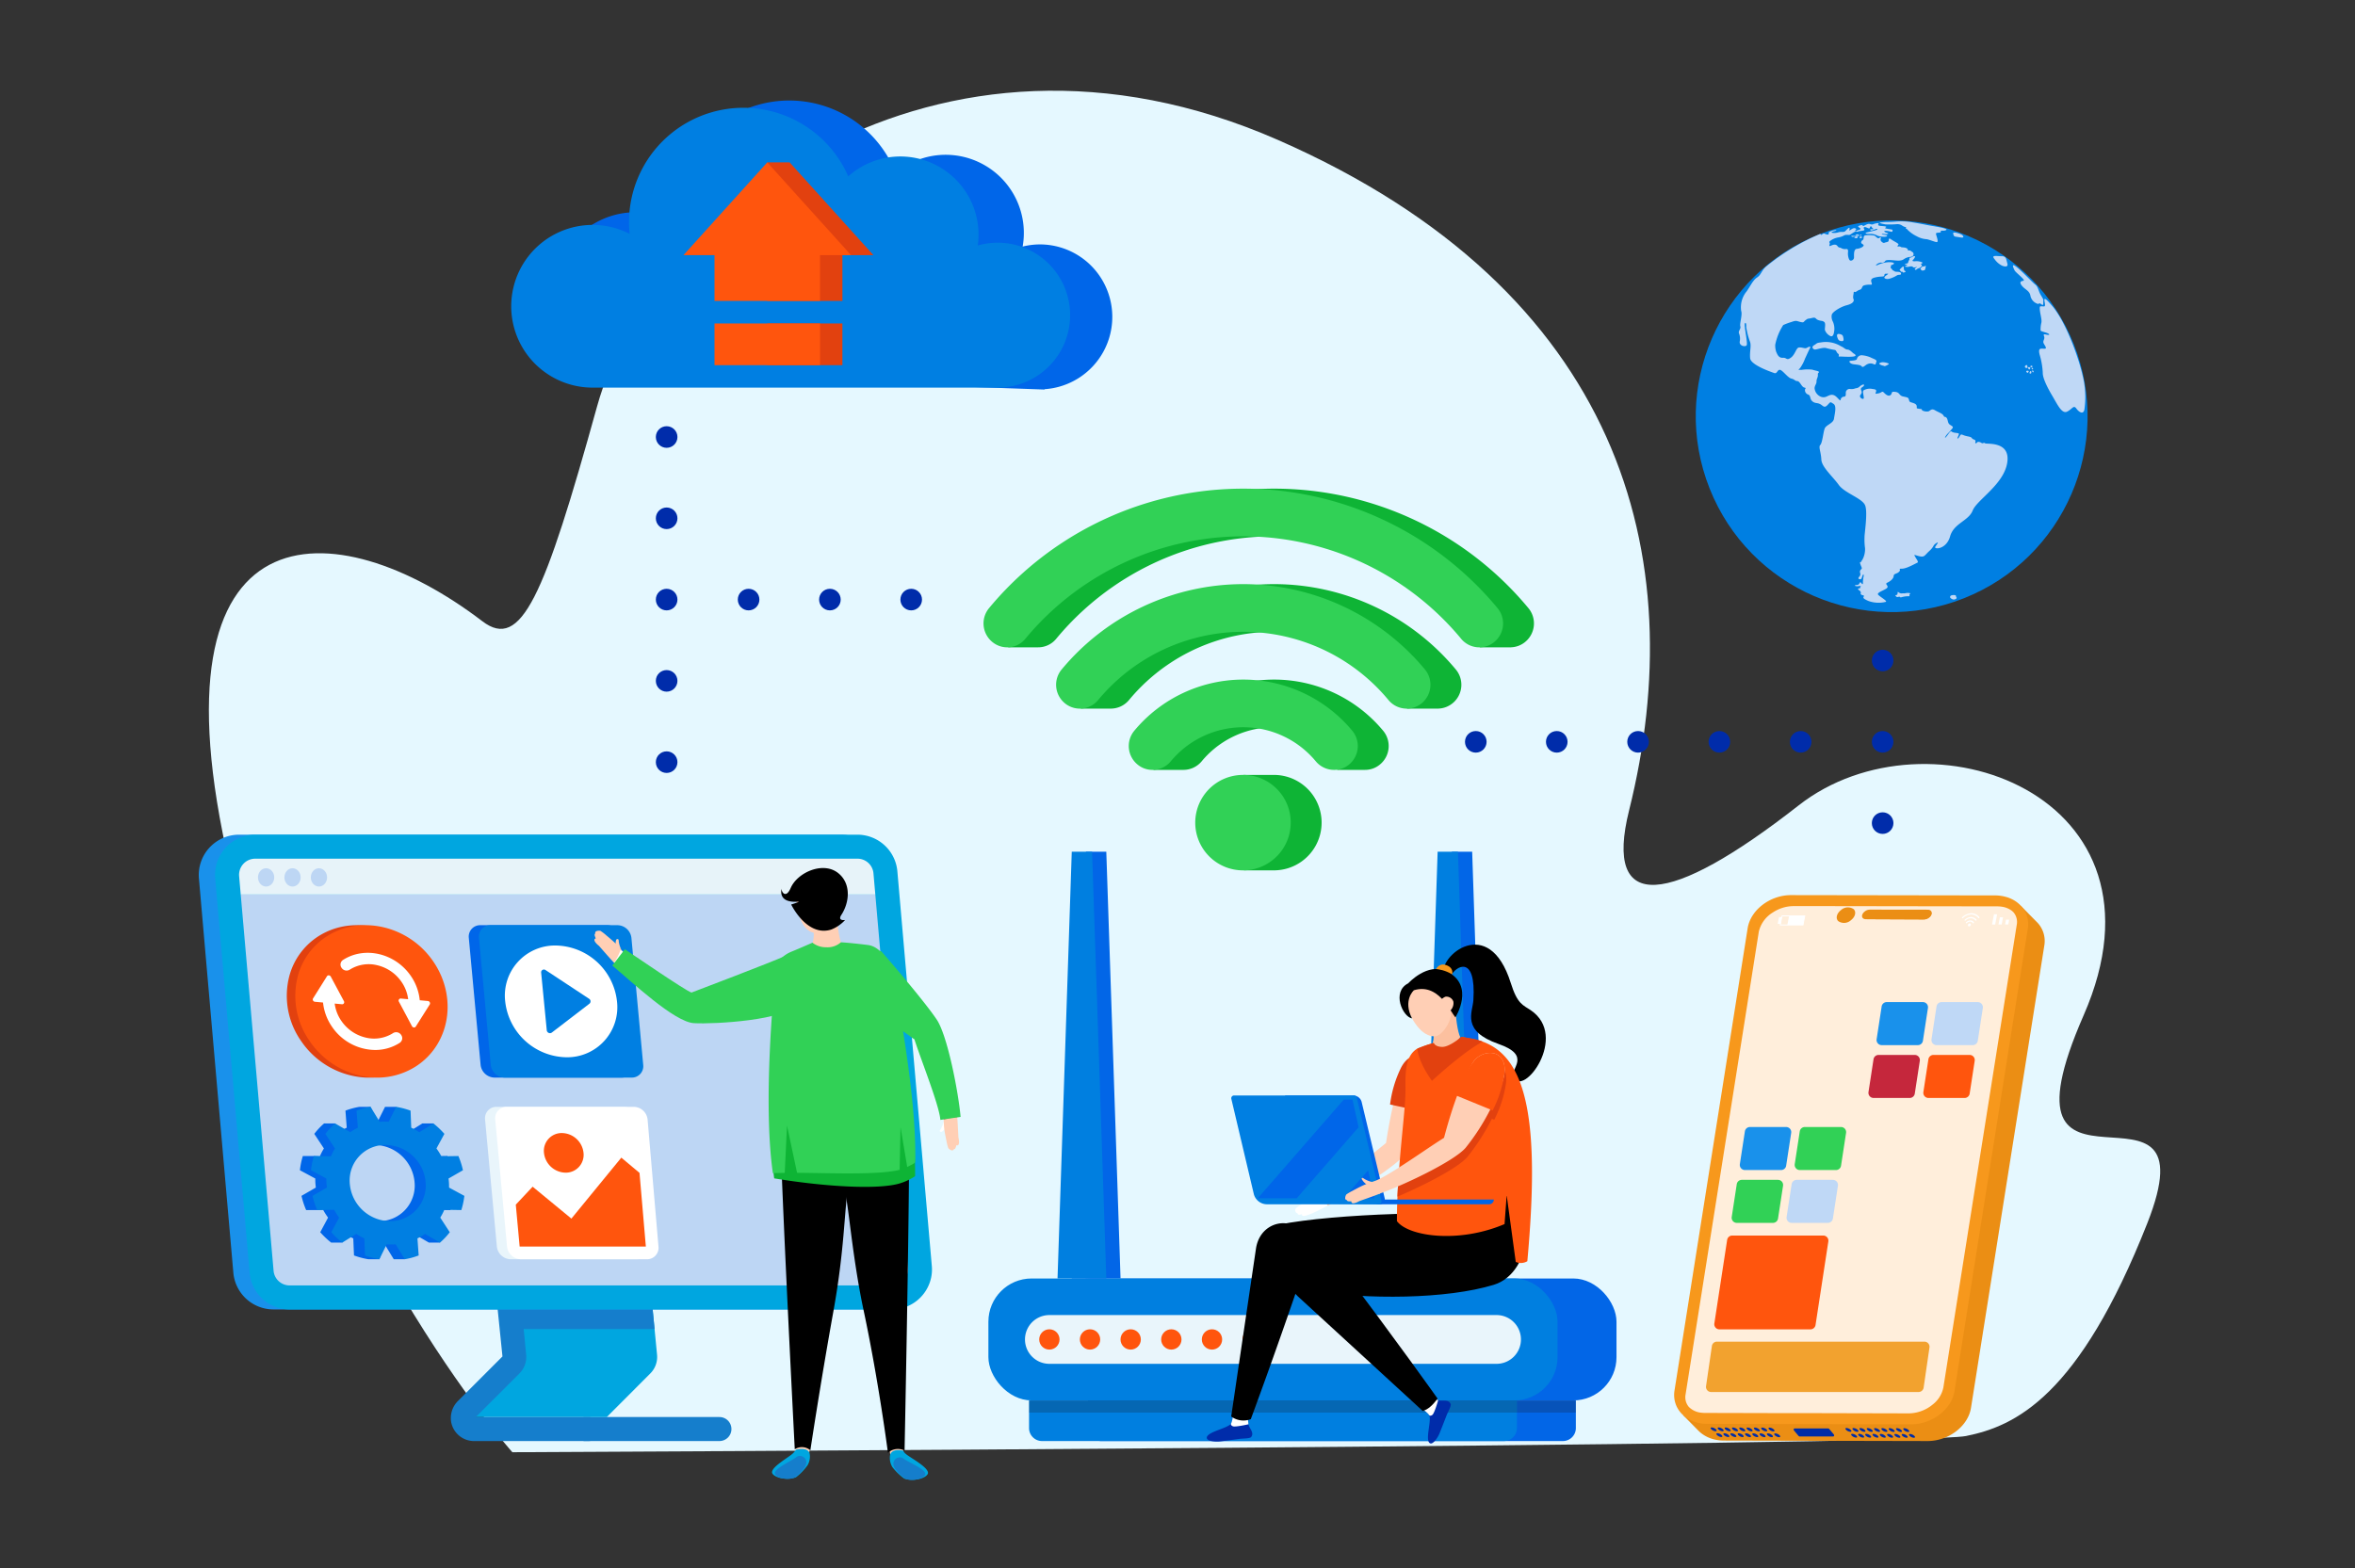 <svg xmlns="http://www.w3.org/2000/svg" xmlns:xlink="http://www.w3.org/1999/xlink" width="545" height="363" viewBox="0 0 545 363">
  <rect x="0" y="0" width="545" height="363" fill="#333333" stroke="none"/>
  <defs>
    <clipPath id="clip-path">
      <rect id="Rectangle_22527" data-name="Rectangle 22527" width="545" height="363" transform="translate(0.197 -0.319)" fill="none"/>
    </clipPath>
  </defs>
  <g id="IoT_device-integration-graphics" data-name="IoT &amp; device-integration-graphics" transform="translate(-0.197 0.319)">
    <g id="Group_10786" data-name="Group 10786" clip-path="url(#clip-path)">
      <g id="_2" data-name="2" transform="translate(46.197 20.681)">
        <g id="Group_10686" data-name="Group 10686" transform="translate(2.339)">
          <path id="Path_118430" data-name="Path 118430" d="M535.855,249.508c22.348-51.039-35.974-72.054-65.952-48.58s-45.24,25.191-39.244,1.144c14.611-58.6-1.635-120.23-81.213-155.155S204.108,64.275,191.845,108.5s-17.577,56.677-26.57,49.807C131.449,132.469,87.2,130.4,106.82,214.986s65.4,135.683,65.4,135.683,324.937-1.457,336.384-3.748,26.163-9.16,41.969-49.237S513.508,300.548,535.855,249.508Z" transform="translate(-101.986 -35.5)" fill="#e5f8ff"/>
        </g>
        <g id="Group_10690" data-name="Group 10690" transform="translate(181.61 92.116)">
          <g id="Group_10688" data-name="Group 10688" transform="translate(3.813)">
            <path id="Path_118434" data-name="Path 118434" d="M613.719,372.2h-7.145l-.351,2.994a11.087,11.087,0,0,0-.047,16.068l.578,3.033h7.195v-.006a11.047,11.047,0,0,0-.231-22.09Z" transform="translate(-550.276 -305.934)" fill="#0eb435"/>
            <path id="Path_118435" data-name="Path 118435" d="M592.475,325.279a32.8,32.8,0,0,0-25.215,11.84,5.494,5.494,0,0,0-.6.887l-4.016-.3,1.911,8.477h6.821v0c.031,0,.061,0,.09,0a5.5,5.5,0,0,0,4.218-1.961,21.777,21.777,0,0,1,30.231-3.272l1.18,5.232h6.4a5.344,5.344,0,0,0,3.525-1.295,5.533,5.533,0,0,0,.677-7.77A32.794,32.794,0,0,0,592.475,325.279Z" transform="translate(-529.032 -281.082)" fill="#0eb435"/>
            <path id="Path_118436" data-name="Path 118436" d="M613.478,258.977a76.415,76.415,0,0,0-117.669,0,5.573,5.573,0,0,0-.611.9l-4-.3,1.909,8.477h6.822v0c.025,0,.052,0,.079,0a5.391,5.391,0,0,0,4.2-1.983,65.441,65.441,0,0,1,96.835-4.387l1.212,6.371h7.195v-.008a5.4,5.4,0,0,0,3.346-1.293A5.535,5.535,0,0,0,613.478,258.977Z" transform="translate(-491.195 -231.324)" fill="#0eb435"/>
            <path id="Path_118437" data-name="Path 118437" d="M573.557,278.3a54.687,54.687,0,0,0-42.011,19.741,5.473,5.473,0,0,0-.618.9l-4.009-.3,1.909,8.477h6.821v0c.033,0,.065,0,.1,0a5.487,5.487,0,0,0,4.2-1.961,43.589,43.589,0,0,1,63.178-4.254l1.183,6.215H611.5v0a5.521,5.521,0,0,0,4.086-9.076A54.721,54.721,0,0,0,573.557,278.3Z" transform="translate(-510.114 -256.2)" fill="#0eb435"/>
          </g>
          <g id="Group_10689" data-name="Group 10689">
            <path id="Path_118438" data-name="Path 118438" d="M598.529,372.2a11.048,11.048,0,1,0,10.982,11.053A11.016,11.016,0,0,0,598.529,372.2Z" transform="translate(-538.418 -305.934)" fill="#31d156"/>
            <path id="Path_118439" data-name="Path 118439" d="M581.043,325.279a32.811,32.811,0,0,0-25.217,11.84,5.535,5.535,0,0,0,.684,7.77,5.357,5.357,0,0,0,3.519,1.295,5.5,5.5,0,0,0,4.218-1.961,21.793,21.793,0,0,1,33.6,0,5.49,5.49,0,0,0,4.213,1.961,5.344,5.344,0,0,0,3.525-1.295,5.533,5.533,0,0,0,.678-7.77A32.8,32.8,0,0,0,581.043,325.279Z" transform="translate(-520.932 -281.082)" fill="#31d156"/>
            <path id="Path_118440" data-name="Path 118440" d="M602.04,258.977a76.416,76.416,0,0,0-117.669,0,5.545,5.545,0,0,0,.683,7.78,5.423,5.423,0,0,0,7.715-.683,65.478,65.478,0,0,1,100.868.022,5.449,5.449,0,0,0,7.72.661A5.534,5.534,0,0,0,602.04,258.977Z" transform="translate(-483.089 -231.324)" fill="#31d156"/>
            <path id="Path_118441" data-name="Path 118441" d="M562.113,278.3A54.692,54.692,0,0,0,520.1,298.036a5.53,5.53,0,0,0,.662,7.786,5.432,5.432,0,0,0,3.54,1.3,5.487,5.487,0,0,0,4.2-1.961,43.625,43.625,0,0,1,67.237,0,5.472,5.472,0,0,0,7.732.666,5.555,5.555,0,0,0,.673-7.786A54.724,54.724,0,0,0,562.113,278.3Z" transform="translate(-502.002 -256.2)" fill="#31d156"/>
          </g>
        </g>
        <g id="Group_10743" data-name="Group 10743" transform="translate(323.856 186.201)">
          <g id="Group_10710" data-name="Group 10710" transform="translate(17.572)">
            <path id="Path_118442" data-name="Path 118442" d="M910.888,445.8l-5.974,37.688L901.359,505.9l-7.445,46.956c-.669,4.228-5.188,7.68-10.038,7.67l-38.826-.087-8.325-.02a9.411,9.411,0,0,1-2.083-.233,7.954,7.954,0,0,1-2.935-1.309,6.883,6.883,0,0,1-.856-.735l-1.657-1.679-1.109-1.122-.761-.769.009-.014.812-.963.66-.783.01,0,.277.151c.009-.088.012-.175.029-.26l6.786-42.913,5.324-33.652.682-4.308.037-.238.294-1.853v0l3.8-24.044a7.824,7.824,0,0,1,1.293-3.171s0,0,0,0a9.861,9.861,0,0,1,1.9-2.055c.206-.169.419-.329.638-.479v0c.039-.027.08-.053.119-.085h0c.044-.026.08-.053.121-.077a11,11,0,0,1,1.339-.752c.158-.075.318-.146.478-.214a10.957,10.957,0,0,1,2.692-.74h0a10.713,10.713,0,0,1,1.449-.1l4.116.008h0l3.182.005h.641l2.486,0h.587l2.108,0h0l2.338.005,9.3.013,3.948.007,4.553.007h.085l11.175.017,1.931,0,.747-.366,0,0,2.187-1.077c.022.019.039.041.058.06l0,0c.005.008.012.013.017.02l3.5,3.539v0A6.2,6.2,0,0,1,910.888,445.8Z" transform="translate(-825.212 -434.147)" fill="#eb8e14"/>
            <g id="Group_10699" data-name="Group 10699" transform="translate(8.457 123.227)">
              <g id="Group_10694" data-name="Group 10694" transform="translate(31.193 0.134)">
                <g id="Group_10691" data-name="Group 10691" transform="translate(3.243 0.01)">
                  <path id="Path_118443" data-name="Path 118443" d="M935.84,693.67c-.3,0-.345.2-.105.439a1.608,1.608,0,0,0,.973.442c.3,0,.345-.2.1-.439A1.6,1.6,0,0,0,935.84,693.67Z" transform="translate(-925.438 -693.638)" fill="#002ca7"/>
                  <path id="Path_118444" data-name="Path 118444" d="M932.245,693.658c-.3,0-.345.2-.1.439a1.606,1.606,0,0,0,.973.442c.3,0,.344-.2.1-.438A1.6,1.6,0,0,0,932.245,693.658Z" transform="translate(-923.534 -693.632)" fill="#002ca7"/>
                  <path id="Path_118445" data-name="Path 118445" d="M928.652,693.648c-.3,0-.344.2-.1.438a1.6,1.6,0,0,0,.974.443c.3,0,.343-.2.1-.439A1.6,1.6,0,0,0,928.652,693.648Z" transform="translate(-921.632 -693.626)" fill="#002ca7"/>
                  <path id="Path_118446" data-name="Path 118446" d="M925.057,693.636c-.3,0-.343.2-.1.438a1.6,1.6,0,0,0,.973.442c.3,0,.344-.2.1-.439A1.6,1.6,0,0,0,925.057,693.636Z" transform="translate(-919.728 -693.62)" fill="#002ca7"/>
                  <path id="Path_118447" data-name="Path 118447" d="M921.463,693.625c-.3,0-.345.2-.1.438a1.6,1.6,0,0,0,.974.442c.3,0,.344-.2.1-.438A1.6,1.6,0,0,0,921.463,693.625Z" transform="translate(-917.825 -693.614)" fill="#002ca7"/>
                  <path id="Path_118448" data-name="Path 118448" d="M917.87,693.614c-.3,0-.345.2-.105.438a1.607,1.607,0,0,0,.974.442c.3,0,.344-.2.1-.438A1.6,1.6,0,0,0,917.87,693.614Z" transform="translate(-915.922 -693.608)" fill="#002ca7"/>
                  <path id="Path_118449" data-name="Path 118449" d="M914.276,693.6c-.3,0-.344.2-.1.439a1.6,1.6,0,0,0,.973.442c.3,0,.345-.2.1-.439A1.6,1.6,0,0,0,914.276,693.6Z" transform="translate(-914.018 -693.602)" fill="#002ca7"/>
                </g>
                <g id="Group_10692" data-name="Group 10692" transform="translate(4.566 1.35)">
                  <path id="Path_118450" data-name="Path 118450" d="M938.65,696.519c-.3,0-.344.2-.1.438a1.6,1.6,0,0,0,.973.442c.3,0,.344-.2.1-.438A1.6,1.6,0,0,0,938.65,696.519Z" transform="translate(-928.249 -696.487)" fill="#002ca7"/>
                  <path id="Path_118451" data-name="Path 118451" d="M935.056,696.507c-.3,0-.343.2-.1.439a1.6,1.6,0,0,0,.973.442c.3,0,.345-.2.1-.439A1.608,1.608,0,0,0,935.056,696.507Z" transform="translate(-926.346 -696.48)" fill="#002ca7"/>
                  <path id="Path_118452" data-name="Path 118452" d="M931.462,696.5c-.3,0-.345.2-.1.439a1.607,1.607,0,0,0,.973.442c.3,0,.345-.2.1-.438A1.6,1.6,0,0,0,931.462,696.5Z" transform="translate(-924.442 -696.474)" fill="#002ca7"/>
                  <path id="Path_118453" data-name="Path 118453" d="M927.869,696.484c-.3,0-.345.2-.1.439a1.6,1.6,0,0,0,.973.441c.3,0,.344-.2.1-.438A1.6,1.6,0,0,0,927.869,696.484Z" transform="translate(-922.539 -696.468)" fill="#002ca7"/>
                  <path id="Path_118454" data-name="Path 118454" d="M924.276,696.473c-.3,0-.344.2-.105.438a1.607,1.607,0,0,0,.974.443c.3,0,.344-.2.1-.439A1.606,1.606,0,0,0,924.276,696.473Z" transform="translate(-920.636 -696.462)" fill="#002ca7"/>
                  <path id="Path_118455" data-name="Path 118455" d="M920.681,696.463c-.3,0-.345.2-.1.438a1.6,1.6,0,0,0,.973.442c.3,0,.345-.2.1-.438A1.6,1.6,0,0,0,920.681,696.463Z" transform="translate(-918.732 -696.457)" fill="#002ca7"/>
                  <path id="Path_118456" data-name="Path 118456" d="M917.088,696.45c-.3,0-.345.2-.1.439a1.6,1.6,0,0,0,.972.442c.3,0,.345-.2.1-.438A1.605,1.605,0,0,0,917.088,696.45Z" transform="translate(-916.83 -696.45)" fill="#002ca7"/>
                </g>
                <g id="Group_10693" data-name="Group 10693">
                  <path id="Path_118457" data-name="Path 118457" d="M910.828,693.592c-.3,0-.345.2-.1.438a1.6,1.6,0,0,0,.974.442c.3,0,.344-.2.1-.438A1.6,1.6,0,0,0,910.828,693.592Z" transform="translate(-908.949 -693.586)" fill="#002ca7"/>
                  <path id="Path_118458" data-name="Path 118458" d="M913.639,696.44c-.3,0-.344.2-.1.439a1.6,1.6,0,0,0,.973.442c.3,0,.344-.2.1-.439A1.607,1.607,0,0,0,913.639,696.44Z" transform="translate(-910.438 -695.095)" fill="#002ca7"/>
                  <path id="Path_118459" data-name="Path 118459" d="M907.381,693.58c-.3,0-.344.2-.1.439a1.6,1.6,0,0,0,.974.442c.3,0,.344-.2.1-.438A1.6,1.6,0,0,0,907.381,693.58Z" transform="translate(-907.124 -693.58)" fill="#002ca7"/>
                  <path id="Path_118460" data-name="Path 118460" d="M910.192,696.43c-.3,0-.345.2-.105.438a1.6,1.6,0,0,0,.974.442c.3,0,.344-.2.1-.438A1.6,1.6,0,0,0,910.192,696.43Z" transform="translate(-908.612 -695.089)" fill="#002ca7"/>
                </g>
              </g>
              <g id="Group_10698" data-name="Group 10698">
                <g id="Group_10695" data-name="Group 10695" transform="translate(3.243 0.01)">
                  <path id="Path_118461" data-name="Path 118461" d="M869.528,693.385c-.3,0-.344.2-.1.438a1.6,1.6,0,0,0,.973.442c.3,0,.344-.2.1-.439A1.6,1.6,0,0,0,869.528,693.385Z" transform="translate(-859.127 -693.353)" fill="#002ca7"/>
                  <path id="Path_118462" data-name="Path 118462" d="M865.935,693.373c-.3,0-.344.2-.1.439a1.6,1.6,0,0,0,.973.442c.3,0,.344-.2.1-.438A1.6,1.6,0,0,0,865.935,693.373Z" transform="translate(-857.224 -693.346)" fill="#002ca7"/>
                  <path id="Path_118463" data-name="Path 118463" d="M862.34,693.361c-.3,0-.345.2-.1.439a1.6,1.6,0,0,0,.973.441c.3,0,.345-.2.105-.438A1.6,1.6,0,0,0,862.34,693.361Z" transform="translate(-855.32 -693.34)" fill="#002ca7"/>
                  <path id="Path_118464" data-name="Path 118464" d="M858.746,693.351c-.3,0-.345.2-.1.438a1.6,1.6,0,0,0,.974.443c.3,0,.345-.2.1-.439A1.6,1.6,0,0,0,858.746,693.351Z" transform="translate(-853.417 -693.335)" fill="#002ca7"/>
                  <path id="Path_118465" data-name="Path 118465" d="M855.153,693.34c-.3,0-.344.2-.105.438a1.61,1.61,0,0,0,.973.442c.3,0,.345-.2.1-.439A1.6,1.6,0,0,0,855.153,693.34Z" transform="translate(-851.514 -693.329)" fill="#002ca7"/>
                  <path id="Path_118466" data-name="Path 118466" d="M851.559,693.328c-.3,0-.345.2-.1.439a1.6,1.6,0,0,0,.973.441c.3,0,.344-.2.1-.438A1.6,1.6,0,0,0,851.559,693.328Z" transform="translate(-849.61 -693.322)" fill="#002ca7"/>
                  <path id="Path_118467" data-name="Path 118467" d="M847.965,693.316c-.3,0-.345.2-.105.439a1.606,1.606,0,0,0,.974.442c.3,0,.345-.2.1-.439A1.6,1.6,0,0,0,847.965,693.316Z" transform="translate(-847.707 -693.316)" fill="#002ca7"/>
                </g>
                <g id="Group_10696" data-name="Group 10696" transform="translate(4.565 1.35)">
                  <path id="Path_118468" data-name="Path 118468" d="M872.339,696.233c-.3,0-.344.2-.1.438a1.6,1.6,0,0,0,.974.442c.3,0,.345-.2.1-.438A1.6,1.6,0,0,0,872.339,696.233Z" transform="translate(-861.938 -696.201)" fill="#002ca7"/>
                  <path id="Path_118469" data-name="Path 118469" d="M868.745,696.222c-.3,0-.345.2-.1.438a1.6,1.6,0,0,0,.973.442c.3,0,.344-.2.1-.438A1.6,1.6,0,0,0,868.745,696.222Z" transform="translate(-860.034 -696.195)" fill="#002ca7"/>
                  <path id="Path_118470" data-name="Path 118470" d="M865.151,696.211c-.3,0-.344.2-.105.438a1.609,1.609,0,0,0,.974.442c.3,0,.344-.2.1-.439A1.6,1.6,0,0,0,865.151,696.211Z" transform="translate(-858.131 -696.189)" fill="#002ca7"/>
                  <path id="Path_118471" data-name="Path 118471" d="M861.557,696.2c-.3,0-.344.2-.1.439a1.607,1.607,0,0,0,.973.442c.3,0,.344-.2.105-.439A1.607,1.607,0,0,0,861.557,696.2Z" transform="translate(-856.228 -696.183)" fill="#002ca7"/>
                  <path id="Path_118472" data-name="Path 118472" d="M857.964,696.189c-.3,0-.345.2-.1.438a1.6,1.6,0,0,0,.973.443c.3,0,.345-.2.1-.439A1.6,1.6,0,0,0,857.964,696.189Z" transform="translate(-854.324 -696.178)" fill="#002ca7"/>
                  <path id="Path_118473" data-name="Path 118473" d="M854.37,696.177c-.3,0-.345.2-.105.438a1.6,1.6,0,0,0,.974.442c.3,0,.344-.2.1-.438A1.6,1.6,0,0,0,854.37,696.177Z" transform="translate(-852.421 -696.171)" fill="#002ca7"/>
                  <path id="Path_118474" data-name="Path 118474" d="M850.775,696.165c-.3,0-.345.2-.1.439a1.6,1.6,0,0,0,.973.442c.3,0,.344-.2.1-.438A1.6,1.6,0,0,0,850.775,696.165Z" transform="translate(-850.517 -696.165)" fill="#002ca7"/>
                </g>
                <g id="Group_10697" data-name="Group 10697">
                  <path id="Path_118475" data-name="Path 118475" d="M844.517,693.306c-.3,0-.343.2-.1.438a1.6,1.6,0,0,0,.973.443c.3,0,.345-.2.105-.439A1.609,1.609,0,0,0,844.517,693.306Z" transform="translate(-842.638 -693.301)" fill="#002ca7"/>
                  <path id="Path_118476" data-name="Path 118476" d="M847.329,696.154c-.3,0-.345.2-.1.439a1.6,1.6,0,0,0,.974.442c.3,0,.343-.2.1-.438A1.606,1.606,0,0,0,847.329,696.154Z" transform="translate(-844.127 -694.809)" fill="#002ca7"/>
                  <path id="Path_118477" data-name="Path 118477" d="M841.07,693.295c-.3,0-.345.2-.1.439a1.606,1.606,0,0,0,.973.442c.3,0,.343-.2.1-.439A1.6,1.6,0,0,0,841.07,693.295Z" transform="translate(-840.812 -693.295)" fill="#002ca7"/>
                  <path id="Path_118478" data-name="Path 118478" d="M843.881,696.144c-.3,0-.344.2-.1.438a1.6,1.6,0,0,0,.973.442c.3,0,.345-.2.105-.438A1.606,1.606,0,0,0,843.881,696.144Z" transform="translate(-842.301 -694.804)" fill="#002ca7"/>
                </g>
              </g>
            </g>
            <path id="Path_118479" data-name="Path 118479" d="M904.688,439.11,887.717,546.172c-.674,4.228-5.19,7.679-10.041,7.667l-47.073-.1h-.075c-.216,0-.429-.007-.64-.024a8.953,8.953,0,0,1-2.506-.524,7.557,7.557,0,0,1-1.667-.851,6.646,6.646,0,0,1-.757-.587s0,0,0,0a6.414,6.414,0,0,1-.689-.716c-.068-.083-.138-.169-.2-.26-.122-.162-.236-.33-.34-.5a.134.134,0,0,0-.023-.041c-.054-.092-.107-.187-.159-.284s-.1-.194-.145-.291-.078-.179-.114-.274a.319.319,0,0,1-.015-.029c-.036-.093-.072-.187-.1-.282a.149.149,0,0,0-.008-.024c-.033-.1-.064-.208-.1-.316a6.36,6.36,0,0,1-.141-2.709l16.928-107.01c.669-4.231,5.185-7.687,10.039-7.677l47.2.072c.1,0,.194,0,.288,0,.044,0,.082,0,.124.005.068,0,.138,0,.2.01s.133.008.2.015c.132.012.264.024.4.041.083.01.165.022.247.037.046.007.1.015.141.024.022,0,.046.008.066.012a1.817,1.817,0,0,1,.206.037c.037.008.073.016.11.022.089.019.175.039.257.061l.114.029c.08.02.163.044.243.066l.015,0c.111.031.221.068.333.1s.2.071.3.112a.206.206,0,0,1,.053.019c.1.036.192.078.286.116l.016.007c.1.048.211.1.31.146a7.03,7.03,0,0,1,2.105,1.555c.022.019.04.041.058.06l0,0c.005.008.012.013.017.02A6.179,6.179,0,0,1,904.688,439.11Z" transform="translate(-822.835 -431.334)" fill="#f7981c"/>
            <path id="Path_118480" data-name="Path 118480" d="M905.048,441.086l-.238,1.48L888.072,548.145a6.668,6.668,0,0,1-2.491,3.983,8.845,8.845,0,0,1-5.489,2.033l-22.613-.056h-.242l-1.007,0h-.03l-.849,0-2.532-.005h-.3l-2.651,0-1.206,0-4.475-.012-4.807-.012-6.447-.015a6.281,6.281,0,0,1-.684-.034,4.734,4.734,0,0,1-3.085-1.358,3.458,3.458,0,0,1-.752-2.906l11.48-72.555,4.468-28.243s1-6.328,1.016-6.386a7.1,7.1,0,0,1,3.263-4.393,8.746,8.746,0,0,1,4.705-1.45l2.406,0,1.592,0,3.623,0,29.15.044h.4l4.931.007,5.1.008a6.8,6.8,0,0,1,1.111.09,5,5,0,0,1,2.03.769,3.533,3.533,0,0,1,.619.529A3.429,3.429,0,0,1,905.048,441.086Z" transform="translate(-825.757 -434.188)" fill="#ffeedb"/>
            <g id="Group_10709" data-name="Group 10709" transform="translate(23.97 2.836)">
              <g id="Group_10707" data-name="Group 10707" transform="translate(0 1.354)">
                <g id="Group_10701" data-name="Group 10701" transform="translate(0 0.523)">
                  <g id="Group_10700" data-name="Group 10700" transform="translate(0.471)">
                    <path id="Path_118481" data-name="Path 118481" d="M875.241,441.353l-.07.375-.148.752v0l-.158.808-.073.376h5.468l.334-1.7.117-.611Zm.025.965.148-.752h5.046l-.287,1.467-.082.422h-5.048Z" transform="translate(-874.792 -441.353)" fill="#fff"/>
                  </g>
                  <path id="Path_118482" data-name="Path 118482" d="M878.542,443.68h3.62l.41-2.1h-3.62Z" transform="translate(-876.307 -441.471)" fill="#fff"/>
                  <path id="Path_118483" data-name="Path 118483" d="M873.792,443.714h.648l.3-1.56h-.649Z" transform="translate(-873.792 -441.777)" fill="#fff"/>
                </g>
                <g id="Group_10702" data-name="Group 10702" transform="translate(49.598 0.256)">
                  <path id="Path_118484" data-name="Path 118484" d="M985.67,444.54h.728l.22-1.127h-.729Z" transform="translate(-982.64 -442.177)" fill="#fff"/>
                  <path id="Path_118485" data-name="Path 118485" d="M982.412,443.922h.728l.327-1.676h-.729Z" transform="translate(-980.914 -441.559)" fill="#fff"/>
                  <path id="Path_118486" data-name="Path 118486" d="M979.228,443.149h.729l.458-2.363h-.728Z" transform="translate(-979.228 -440.785)" fill="#fff"/>
                </g>
                <g id="Group_10706" data-name="Group 10706" transform="translate(42.654)">
                  <g id="Group_10703" data-name="Group 10703" transform="translate(0.896 1.672)">
                    <path id="Path_118487" data-name="Path 118487" d="M966.49,444.461a.17.17,0,0,0,.11-.043,1.177,1.177,0,0,1,.769-.339.834.834,0,0,1,.611.333.137.137,0,0,0,.2.014.153.153,0,0,0,.053-.2,1.052,1.052,0,0,0-.8-.43,1.5,1.5,0,0,0-1,.424.148.148,0,0,0-.038.2A.118.118,0,0,0,966.49,444.461Z" transform="translate(-966.373 -443.795)" fill="#fff"/>
                  </g>
                  <g id="Group_10704" data-name="Group 10704" transform="translate(0.591 0.883)">
                    <path id="Path_118488" data-name="Path 118488" d="M965.843,442.976a.174.174,0,0,0,.109-.042,1.9,1.9,0,0,1,1.212-.531h0a1.5,1.5,0,0,1,1.089.531.141.141,0,0,0,.2,0,.149.149,0,0,0,.042-.2,1.708,1.708,0,0,0-1.272-.617h-.005a2.233,2.233,0,0,0-1.431.616.147.147,0,0,0-.037.2A.119.119,0,0,0,965.843,442.976Z" transform="translate(-965.725 -442.119)" fill="#fff"/>
                  </g>
                  <g id="Group_10705" data-name="Group 10705">
                    <path id="Path_118489" data-name="Path 118489" d="M968.343,441.406a.173.173,0,0,0,.1-.037.151.151,0,0,0,.048-.2,2.414,2.414,0,0,0-1.812-.927h-.035a3.317,3.317,0,0,0-2.117.924.147.147,0,0,0-.036.2.141.141,0,0,0,.2,0,2.918,2.918,0,0,1,1.929-.838,2.212,2.212,0,0,1,1.625.835A.114.114,0,0,0,968.343,441.406Z" transform="translate(-964.468 -440.241)" fill="#fff"/>
                  </g>
                  <path id="Path_118490" data-name="Path 118490" d="M967.376,445.628a.272.272,0,0,0,.273.339.433.433,0,0,0,.405-.339.271.271,0,0,0-.273-.339A.432.432,0,0,0,967.376,445.628Z" transform="translate(-966.005 -442.914)" fill="#fff"/>
                </g>
              </g>
              <g id="Group_10708" data-name="Group 10708" transform="translate(13.663)">
                <path id="Path_118491" data-name="Path 118491" d="M903.82,438c-.993.759-1.28,1.9-.644,2.543a2.356,2.356,0,0,0,2.951-.206c.993-.761,1.28-1.9.644-2.545A2.356,2.356,0,0,0,903.82,438Z" transform="translate(-902.838 -437.362)" fill="#eb8e14"/>
                <path id="Path_118492" data-name="Path 118492" d="M904.72,438.82c-.755.577-1,1.415-.551,1.871a1.769,1.769,0,0,0,2.182-.218c.757-.578,1-1.417.552-1.874A1.771,1.771,0,0,0,904.72,438.82Z" transform="translate(-903.424 -437.865)" fill="#eb8e14"/>
                <path id="Path_118493" data-name="Path 118493" d="M930.725,438.516c-.028-.007-.052-.007-.086-.013H930.6c-.006,0-.013-.006-.02-.006l-13.482-.019c-.019,0-.043.006-.063.006a1.94,1.94,0,0,0-1.1.413c-.623.476-.827,1.173-.448,1.56a.891.891,0,0,0,.426.216.807.807,0,0,0,.139.025h.362l13.14.057c.012,0,.037-.006.055-.006a1.9,1.9,0,0,0,1.174-.419,1.479,1.479,0,0,0,.641-1.059.7.7,0,0,0-.212-.526A.881.881,0,0,0,930.725,438.516Z" transform="translate(-909.437 -437.953)" fill="#eb8e14"/>
                <path id="Path_118494" data-name="Path 118494" d="M919.409,440.129a1.887,1.887,0,0,0-1.1.412,1.484,1.484,0,0,0-.634,1.027l13.14.057c.012,0,.037-.006.056-.006a1.9,1.9,0,0,0,1.174-.419,1.48,1.48,0,0,0,.641-1.059l-13.215-.019A.191.191,0,0,0,919.409,440.129Z" transform="translate(-910.696 -438.824)" fill="#eb8e14"/>
                <path id="Path_118495" data-name="Path 118495" d="M905.037,440.434c-.308.236-.408.578-.225.763a.721.721,0,0,0,.89-.089c.308-.236.409-.577.225-.763A.721.721,0,0,0,905.037,440.434Z" transform="translate(-903.835 -438.879)" fill="#eb8e14"/>
                <path id="Path_118496" data-name="Path 118496" d="M907.868,439.748c-.172.132-.228.323-.126.427a.4.4,0,0,0,.5-.049c.172-.133.229-.323.126-.428A.4.4,0,0,0,907.868,439.748Z" transform="translate(-905.408 -438.565)" fill="#eb8e14"/>
              </g>
            </g>
            <path id="Path_118497" data-name="Path 118497" d="M889.889,693.94a.412.412,0,0,0-.3-.15h-7.693c-.254,0-.349.28-.169.494l1.029,1.224a.407.407,0,0,0,.3.15h7.693c.254,0,.35-.279.169-.493Z" transform="translate(-853.973 -570.33)" fill="#002ca7"/>
          </g>
          <g id="Group_10711" data-name="Group 10711" transform="translate(24.949 24.77)">
            <path id="Path_118498" data-name="Path 118498" d="M839.7,662.742h48.011a1.184,1.184,0,0,0,1.172-1.014l1.353-9.291a1.184,1.184,0,0,0-1.172-1.355H841.054a1.184,1.184,0,0,0-1.172,1.014l-1.352,9.291A1.185,1.185,0,0,0,839.7,662.742Z" transform="translate(-838.517 -572.482)" fill="#f2a22f"/>
            <path id="Path_118499" data-name="Path 118499" d="M843.78,620.584h21.076a1.185,1.185,0,0,0,1.171-1l2.964-19.348a1.186,1.186,0,0,0-1.172-1.365H846.745a1.186,1.186,0,0,0-1.171,1.005l-2.964,19.349A1.184,1.184,0,0,0,843.78,620.584Z" transform="translate(-840.677 -544.829)" fill="#ff550d"/>
            <path id="Path_118500" data-name="Path 118500" d="M852.338,581.421h8.37a1.185,1.185,0,0,0,1.171-1.005l1.163-7.592a1.185,1.185,0,0,0-1.171-1.364H853.5a1.185,1.185,0,0,0-1.171,1.005l-1.164,7.592A1.185,1.185,0,0,0,852.338,581.421Z" transform="translate(-845.209 -530.314)" fill="#31d156"/>
            <path id="Path_118501" data-name="Path 118501" d="M879.338,581.421h8.37a1.185,1.185,0,0,0,1.171-1.005l1.163-7.592a1.185,1.185,0,0,0-1.171-1.364H880.5a1.185,1.185,0,0,0-1.171,1.005l-1.164,7.592A1.185,1.185,0,0,0,879.338,581.421Z" transform="translate(-859.508 -530.314)" fill="#bfd8f6"/>
            <path id="Path_118502" data-name="Path 118502" d="M856.338,555.421h8.37a1.185,1.185,0,0,0,1.171-1.005l1.163-7.592a1.185,1.185,0,0,0-1.171-1.364H857.5a1.185,1.185,0,0,0-1.171,1.005l-1.164,7.592A1.185,1.185,0,0,0,856.338,555.421Z" transform="translate(-847.327 -516.545)" fill="#1991eb"/>
            <path id="Path_118503" data-name="Path 118503" d="M883.338,555.421h8.37a1.185,1.185,0,0,0,1.171-1.005l1.163-7.592a1.185,1.185,0,0,0-1.171-1.364H884.5a1.185,1.185,0,0,0-1.171,1.005l-1.164,7.592A1.185,1.185,0,0,0,883.338,555.421Z" transform="translate(-861.626 -516.545)" fill="#31d156"/>
            <path id="Path_118504" data-name="Path 118504" d="M919.619,519.954h8.37a1.184,1.184,0,0,0,1.171-1.006l1.164-7.592a1.185,1.185,0,0,0-1.171-1.365h-8.37A1.185,1.185,0,0,0,919.611,511l-1.163,7.592A1.185,1.185,0,0,0,919.619,519.954Z" transform="translate(-880.841 -497.762)" fill="#c5273c"/>
            <path id="Path_118505" data-name="Path 118505" d="M946.619,519.954h8.37a1.184,1.184,0,0,0,1.171-1.006l1.164-7.592a1.185,1.185,0,0,0-1.171-1.365h-8.37A1.185,1.185,0,0,0,946.611,511l-1.163,7.592A1.185,1.185,0,0,0,946.619,519.954Z" transform="translate(-895.14 -497.762)" fill="#ff550d"/>
            <path id="Path_118506" data-name="Path 118506" d="M923.619,493.954h8.37a1.184,1.184,0,0,0,1.171-1.006l1.164-7.592a1.185,1.185,0,0,0-1.171-1.365h-8.37A1.185,1.185,0,0,0,923.611,485l-1.163,7.592A1.185,1.185,0,0,0,923.619,493.954Z" transform="translate(-882.959 -483.992)" fill="#1991eb"/>
            <path id="Path_118507" data-name="Path 118507" d="M950.619,493.954h8.37a1.184,1.184,0,0,0,1.171-1.006l1.164-7.592a1.185,1.185,0,0,0-1.171-1.365h-8.37A1.185,1.185,0,0,0,950.611,485l-1.163,7.592A1.185,1.185,0,0,0,950.619,493.954Z" transform="translate(-897.258 -483.992)" fill="#bfd8f6"/>
          </g>
        </g>
        <g id="Group_10753" data-name="Group 10753" transform="translate(182.738 176.166)">
          <g id="Group_10747" data-name="Group 10747">
            <g id="Group_10744" data-name="Group 10744" transform="translate(15.994)">
              <path id="Path_118538" data-name="Path 118538" d="M534.483,410h-4.7l-3.293,98.784h11.29Z" transform="translate(-523.193 -410)" fill="#0266e7"/>
              <path id="Path_118539" data-name="Path 118539" d="M527.483,410h-4.7l-3.293,98.784h11.29Z" transform="translate(-519.486 -410)" fill="#007fe0"/>
            </g>
            <g id="Group_10745" data-name="Group 10745" transform="translate(100.666)">
              <path id="Path_118540" data-name="Path 118540" d="M714.483,410h-4.7l-3.293,98.784h11.29Z" transform="translate(-703.193 -410)" fill="#0266e7"/>
              <path id="Path_118541" data-name="Path 118541" d="M707.483,410h-4.7l-3.293,98.784h11.29Z" transform="translate(-699.486 -410)" fill="#007fe0"/>
            </g>
            <g id="Group_10746" data-name="Group 10746" transform="translate(0 98.784)">
              <rect id="Rectangle_22519" data-name="Rectangle 22519" width="131.713" height="28.224" rx="10" transform="translate(13.642)" fill="#0266e7"/>
              <rect id="Rectangle_22520" data-name="Rectangle 22520" width="131.713" height="28.224" rx="10" fill="#007fe0"/>
              <path id="Path_118542" data-name="Path 118542" d="M612.619,638H509.131a5.645,5.645,0,0,0-5.645,5.645h0a5.645,5.645,0,0,0,5.645,5.645H612.619a5.645,5.645,0,0,0,5.645-5.645h0A5.645,5.645,0,0,0,612.619,638Z" transform="translate(-495.019 -629.533)" fill="#e9f5fb"/>
              <path id="Rectangle_22521" data-name="Rectangle 22521" d="M0,0H112.9a0,0,0,0,1,0,0V6.408a3,3,0,0,1-3,3H3a3,3,0,0,1-3-3V0A0,0,0,0,1,0,0Z" transform="translate(23.05 28.224)" fill="#0266e7"/>
              <rect id="Rectangle_22522" data-name="Rectangle 22522" width="112.897" height="2.822" transform="translate(23.05 28.224)" fill="#1c0600" opacity="0.2"/>
              <path id="Rectangle_22523" data-name="Rectangle 22523" d="M0,0H112.9a0,0,0,0,1,0,0V6.408a3,3,0,0,1-3,3H3a3,3,0,0,1-3-3V0A0,0,0,0,1,0,0Z" transform="translate(9.408 28.224)" fill="#007fe0"/>
              <rect id="Rectangle_22524" data-name="Rectangle 22524" width="112.897" height="2.822" transform="translate(9.408 28.224)" fill="#1c0600" opacity="0.2"/>
              <circle id="Ellipse_3181" data-name="Ellipse 3181" cx="2.352" cy="2.352" r="2.352" transform="translate(11.76 11.76)" fill="#ff550d"/>
              <circle id="Ellipse_3182" data-name="Ellipse 3182" cx="2.352" cy="2.352" r="2.352" transform="translate(21.168 11.76)" fill="#ff550d"/>
              <circle id="Ellipse_3183" data-name="Ellipse 3183" cx="2.352" cy="2.352" r="2.352" transform="translate(30.576 11.76)" fill="#ff550d"/>
              <circle id="Ellipse_3184" data-name="Ellipse 3184" cx="2.352" cy="2.352" r="2.352" transform="translate(39.984 11.76)" fill="#ff550d"/>
              <circle id="Ellipse_3185" data-name="Ellipse 3185" cx="2.352" cy="2.352" r="2.352" transform="translate(49.392 11.76)" fill="#ff550d"/>
              <circle id="Ellipse_3186" data-name="Ellipse 3186" cx="2.352" cy="2.352" r="2.352" transform="translate(58.8 11.76)" fill="#ff550d"/>
            </g>
          </g>
          <g id="Group_10752" data-name="Group 10752" transform="translate(50.54 21.504)">
            <path id="Path_118543" data-name="Path 118543" d="M671.773,588.876c-4.872-1.721-34.992-.869-47.566,1.689-5.35,1.088-4.907,7.816-.094,9.667,12.859,4.945,29.3,5.168,40.614,4.2C674.669,603.586,677.031,590.735,671.773,588.876Z" transform="translate(-607.448 -525.761)"/>
            <path id="Path_118544" data-name="Path 118544" d="M701.4,678.79l-1.961,2.593a11.562,11.562,0,0,1,1.318,1.318c.762,1.016-1.086,6.061.286,6.6.647.253,1.733-1.233,2.209-2.448.44-1.127,1.28-3.242,1.539-3.936.329-.885,1.177-2.287.977-2.742-.525-1.182-2.039-.536-2.878-.865C702.167,679.025,701.4,678.79,701.4,678.79Z" transform="translate(-649.335 -573.855)" fill="#002caa"/>
            <path id="Path_118545" data-name="Path 118545" d="M699.1,681.059a6,6,0,0,1,1.478,1.273s.194.436.78.011c.48-.348,1.353-3.4,1.353-3.4-.719-.295-2.158-.845-2.158-.845Z" transform="translate(-649.156 -573.487)" fill="#fff"/>
            <path id="Path_118546" data-name="Path 118546" d="M684.42,579.235c-5.124-.667-36.986,7.354-48.75,12.482-5,2.181-3.167,8.668,1.928,9.473,13.608,2.15,31.928,1.979,42.794-1.329C689.938,596.956,689.951,579.956,684.42,579.235Z" transform="translate(-614 -521.11)"/>
            <path id="Path_118547" data-name="Path 118547" d="M635.02,616.679c16.575,15.217,28.915,26.542,28.915,26.542,1.26-.278,2.56-1.6,3.439-2.87,0,0-10.115-14.255-22.094-30.013C637.38,599.949,628.26,610.472,635.02,616.679Z" transform="translate(-613.969 -535.281)"/>
            <path id="Path_118548" data-name="Path 118548" d="M602.311,687.916l-3.217-.469a11.56,11.56,0,0,1-.521,1.79c-.522,1.157-5.833,1.97-5.642,3.429.091.689,1.915.926,3.209.757,1.2-.157,3.458-.439,4.19-.548.935-.138,2.572-.07,2.874-.467.783-1.027-.512-2.045-.628-2.937C602.474,688.7,602.311,687.916,602.311,687.916Z" transform="translate(-592.926 -578.44)" fill="#002caa"/>
            <path id="Path_118549" data-name="Path 118549" d="M605.267,687.021a5.975,5.975,0,0,1-.405,1.908s-.286.381.368.689c.536.253,3.634-.454,3.634-.454-.088-.773-.3-2.3-.3-2.3Z" transform="translate(-599.214 -578.132)" fill="#fff"/>
            <path id="Path_118550" data-name="Path 118550" d="M610.661,598.712c-3.286,22.259-5.729,38.829-5.729,38.829a4.781,4.781,0,0,0,4.536.619s6.006-16.126,12.318-34.887C625.947,590.9,612,589.632,610.661,598.712Z" transform="translate(-599.284 -528.315)"/>
            <path id="Path_118551" data-name="Path 118551" d="M724.873,464.62c1.535,4.9,2.827,5.063,4.628,6.286,8.892,6.041-1.842,20.367-4.02,15.444-.85-1.918,4.368-4.905-3.458-7.646-8.651-3.028-6-7.269-5.815-10.118.7-10.8-4.19-7.855-5.213-5.606-.606,1.332-1.339.843-1.668-.207C707.989,458.5,719.779,448.37,724.873,464.62Z" transform="translate(-654.516 -455.715)"/>
            <g id="Group_10748" data-name="Group 10748" transform="translate(20.464 25.18)">
              <path id="Path_118552" data-name="Path 118552" d="M643.782,577.547a6.1,6.1,0,0,0,1.786.462.837.837,0,0,1-.876.869,3.731,3.731,0,0,1-1.641-1.3C642.992,577.073,643.482,577.4,643.782,577.547Z" transform="translate(-639.934 -545.29)" fill="#fff"/>
              <path id="Path_118553" data-name="Path 118553" d="M638.109,580.493c.115-.073,1.739-1.107,2.511-1.484.649-.325,1.381-.52,2.1-.92a18.636,18.636,0,0,1,1.669,2.605c-1.076.558-6.632,3.687-6.39,2.264.017-.1-.98.407-1.032-.245a.62.62,0,0,1-.443-.325.737.737,0,0,1,.2-.951C636.96,581.23,637.79,580.722,638.109,580.493Z" transform="translate(-636.43 -545.704)" fill="#fff"/>
              <path id="Path_118554" data-name="Path 118554" d="M664.251,529.975c.085-.4,1.671-12.319,4.816-18.252,1.666-3.142,7.448-4.086,7.448,1.933,0,3.87-4.462,14.5-7.066,18.1-2.461,3.507-13.649,10.351-18.69,12.736l-1.483-2.747c2.038-.915,6.68-4.838,10.411-7.989C661.4,532.315,663.014,530.948,664.251,529.975Z" transform="translate(-643.234 -509.244)" fill="#ffcfb5"/>
            </g>
            <path id="Path_118555" data-name="Path 118555" d="M683.089,521.691a26.778,26.778,0,0,1,2.568-8.576c2.838-5.309,7.491-1.749,7.477,1.8a37.12,37.12,0,0,1-.729,8.781Z" transform="translate(-640.676 -484.684)" fill="#e2410f"/>
            <path id="Path_118556" data-name="Path 118556" d="M709.114,486.533c-.174,1.6.445,6.028,1.025,6.844-1.215,2.981-6.013,3.145-6.405,1.425.7-1.889-.226-5.322-.247-5.649C704.674,489.289,708.726,486.842,709.114,486.533Z" transform="translate(-651.479 -472.036)" fill="#fcc09f"/>
            <path id="Path_118557" data-name="Path 118557" d="M686.466,543.742c2.622,3.544,14.26,5.23,24.91.685l.49-6.682,2.1,15.442a2.922,2.922,0,0,0,2.682-.163c2.848-31.363.264-46.972-10.339-50.828-1.185-.427-4.914-1.115-4.914-1.115s-2.486,2.519-4.2,2.519c-2.347,0-2.206-1.093-2.206-1.093a28.381,28.381,0,0,0-3.906,1.367c-2.169,1.367-2.567,4.153-2.632,6.842-.02.914,0,1.818,0,2.648,0,.911-.055,2.017-.146,3.282-.31,4.3-1.04,10.441-1.482,17.158-.091,1.4-.174,2.822-.231,4.261C686.511,539.94,686.466,541.843,686.466,543.742Z" transform="translate(-642.465 -479.741)" fill="#ff550d"/>
            <path id="Path_118558" data-name="Path 118558" d="M702.289,503.414c1.711,0,4.415-2.332,4.415-2.332s1.917.313,2.513.413a10.962,10.962,0,0,1,2.4.7c-4.685,2.482-11.729,9.071-11.729,9.071s-3.033-4.01-3.407-7.444a28.558,28.558,0,0,1,3.816-1.319S700.6,503.414,702.289,503.414Z" transform="translate(-647.769 -479.741)" fill="#e2410f"/>
            <path id="Path_118559" data-name="Path 118559" d="M695.124,474.613c2.637-.567,4.841,1.237,5.4,3.848.007.027.584,2.713.584,2.713.422,1.969-1.95,5.721-3.743,5.727-4.243.013-6.7-7.237-6.747-8.106C690.5,476.368,692.67,475.14,695.124,474.613Z" transform="translate(-644.662 -465.668)" fill="#ffcfb5"/>
            <path id="Path_118560" data-name="Path 118560" d="M689.773,471s4.478-4.94,8.909-2.763c6.673,3.278,2,10.658,2,10.658-1.319-1.621-4-7.982-9.6-6.286,0,0-2.613,2.314-.431,6.519C688.5,478.789,685.853,472.979,689.773,471Z" transform="translate(-643.151 -462.052)"/>
            <path id="Path_118561" data-name="Path 118561" d="M686.737,544.7c5.824-2.464,13.849-6.535,16.109-9.1a49.911,49.911,0,0,0,5.737-8.913l.547.225a26.756,26.756,0,0,0,2.731-8.525c.659-5.984-5.191-5.677-7.188-2.737a37.111,37.111,0,0,0-4.365,7.654l.59.242s0,.01,0,.013c-1.779,4.805-2.936,9.457-3.018,9.7-1.338.832-3.1,2.016-4.95,3.259-1.905,1.279-4.026,2.7-5.96,3.925C686.877,541.835,686.794,543.258,686.737,544.7Z" transform="translate(-642.608 -486.372)" fill="#e2410f"/>
            <path id="Path_118562" data-name="Path 118562" d="M711.108,482.387a2.4,2.4,0,0,1-.8,2.2,32.708,32.708,0,0,1-1.972-2.631,2.282,2.282,0,0,1,.969-.681A1.71,1.71,0,0,1,711.108,482.387Z" transform="translate(-654.049 -469.228)" fill="#ffcfb5"/>
            <path id="Path_118563" data-name="Path 118563" d="M706.773,465.59a1.653,1.653,0,0,1,1.027-.031c1.509.41,1.8,1.295,1.654,2.229a8.8,8.8,0,0,0-3.739-1.244A2.141,2.141,0,0,1,706.773,465.59Z" transform="translate(-652.659 -460.893)" fill="#f7981c"/>
            <g id="Group_10750" data-name="Group 10750" transform="translate(5.664 34.918)">
              <g id="Group_10749" data-name="Group 10749" transform="translate(32.938 24.09)">
                <path id="Path_118564" data-name="Path 118564" d="M702.817,581.156v.007a1.093,1.093,0,0,1-1.089,1.09H676.077a1.092,1.092,0,0,1-1.09-1.09v-.007Z" transform="translate(-674.987 -581.156)" fill="#0066e9"/>
              </g>
              <path id="Path_118565" data-name="Path 118565" d="M649.165,531.423l5.347,22.329c.089.356.01,1.384-1.321,1.384l-21.733-.273V529.955l15.739.006A1.989,1.989,0,0,1,649.165,531.423Z" transform="translate(-618.997 -529.95)" fill="#0066e9"/>
              <path id="Path_118566" data-name="Path 118566" d="M605.606,529.945h27.781a.639.639,0,0,1,.616.468l5.722,23.908a.639.639,0,0,1-.616.81H613.24a3.155,3.155,0,0,1-3.04-2.312l-5.211-22.064A.64.64,0,0,1,605.606,529.945Z" transform="translate(-604.966 -529.945)" fill="#007fe2"/>
              <path id="Path_118567" data-name="Path 118567" d="M660.283,573.268h7.075l-1.429-6.479Z" transform="translate(-634.262 -549.457)" fill="#0066e9"/>
              <path id="Path_118568" data-name="Path 118568" d="M641.321,538.361l-1.414-6.412H637.9l-19.925,22.868h9.009Z" transform="translate(-611.855 -531.006)" fill="#0066e9"/>
            </g>
            <g id="Group_10751" data-name="Group 10751" transform="translate(32.01 25.07)">
              <path id="Path_118569" data-name="Path 118569" d="M669.845,570.792a6.147,6.147,0,0,0,1.725.655.837.837,0,0,1-.967.767,3.736,3.736,0,0,1-1.488-1.47C669.111,570.233,669.562,570.612,669.845,570.792Z" transform="translate(-665.286 -541.569)" fill="#ffcfb5"/>
              <path id="Path_118570" data-name="Path 118570" d="M676.414,541.616c5.274-1.823,17.145-7.4,19.976-10.611a50.465,50.465,0,0,0,5.8-9.036c1.677-3.2,3.016-6.376,3.215-8.179.659-5.983-5.192-5.678-7.189-2.738a38.965,38.965,0,0,0-3.778,7.908c-1.776,4.807-2.937,9.459-3.018,9.7-1.338.831-3.1,2.015-4.949,3.258-3.9,2.622-8.716,5.85-10.97,6.7a.177.177,0,0,1-.049.019c-.072.027-.143.054-.209.075v.006l1.163,2.865Z" transform="translate(-668.531 -509.011)" fill="#ffcfb5"/>
              <path id="Path_118571" data-name="Path 118571" d="M667.817,572.065a22.169,22.169,0,0,0-2.441.9c-.809.33-2.532,1.27-2.652,1.336a10.818,10.818,0,0,0-1.466.865,1.663,1.663,0,0,0-.274.953.5.5,0,0,0,.428.36c0,.428,1.055.216,1.032.32-.091.427.464.683,1.8-.085.08-.046,3.722-1.286,4.854-1.778A29.442,29.442,0,0,0,667.817,572.065Z" transform="translate(-660.975 -542.404)" fill="#ffcfb5"/>
            </g>
            <path id="Path_118572" data-name="Path 118572" d="M723.626,522.316a26.8,26.8,0,0,0,2.73-8.527c.659-5.983-5.192-5.678-7.189-2.738a37.16,37.16,0,0,0-4.363,7.655Z" transform="translate(-657.473 -483.94)" fill="#ff550d"/>
          </g>
        </g>
        <g id="Group_10767" data-name="Group 10767" transform="translate(0 172.212)">
          <g id="Group_10764" data-name="Group 10764">
            <g id="Group_10758" data-name="Group 10758">
              <g id="Group_10757" data-name="Group 10757">
                <g id="Group_10754" data-name="Group 10754" transform="translate(58.318 109.806)">
                  <path id="Path_118573" data-name="Path 118573" d="M320.529,690.965a2.778,2.778,0,0,1-2.778,2.779H286.3v-5.557h31.449A2.778,2.778,0,0,1,320.529,690.965Z" transform="translate(-255.578 -663.18)" fill="#157ecc"/>
                  <path id="Path_118574" data-name="Path 118574" d="M241.984,635.026H273.72l1.022,10.58a5.385,5.385,0,0,1-1.553,4.33l-10.076,10.1H232.349l10.04-12.1Z" transform="translate(-227.005 -635.026)" fill="#00a6e0"/>
                  <path id="Path_118575" data-name="Path 118575" d="M285.016,639.664H252.978l-.146-4.637h31.736Z" transform="translate(-237.853 -635.026)" fill="#157ecc"/>
                  <path id="Path_118576" data-name="Path 118576" d="M232.952,646.007l-1.121-10.981h5.581l1.023,10.58a5.386,5.386,0,0,1-1.553,4.33l-10.1,10.1h26.086a2.778,2.778,0,1,1,0,5.557H226.377A5.386,5.386,0,0,1,221.1,661.3a5.6,5.6,0,0,1,1.63-5.064Z" transform="translate(-220.988 -635.026)" fill="#157ecc"/>
                </g>
                <g id="Group_10755" data-name="Group 10755">
                  <path id="Path_118577" data-name="Path 118577" d="M97.05,411.736l7.965,91.251a9.327,9.327,0,0,0,9.29,8.516H253.588c.08,0,.163,0,.243,0a9.327,9.327,0,0,0,9.048-10.135l-7.964-91.252a9.325,9.325,0,0,0-9.29-8.514H106.342A9.325,9.325,0,0,0,97.05,411.736Z" transform="translate(-97.014 -401.598)" fill="#1991eb"/>
                  <path id="Path_118578" data-name="Path 118578" d="M105.062,411.7l7.968,91.324a9.3,9.3,0,0,0,9.258,8.479H261.644a9.3,9.3,0,0,0,9.107-7.408,9.082,9.082,0,0,0,.147-2.686l-7.969-91.324a9.3,9.3,0,0,0-9.257-8.487H114.316c-.079,0-.16,0-.24,0A9.3,9.3,0,0,0,105.062,411.7Z" transform="translate(-101.258 -401.596)" fill="#00a6e0"/>
                  <path id="Path_118579" data-name="Path 118579" d="M272.054,517.489l-7.543-86.443H117.653l.009.108,7.593,86.975a3.716,3.716,0,0,0,3.729,3.408H268.338a3.732,3.732,0,0,0,3.716-4.049Z" transform="translate(-107.944 -417.193)" fill="#bdd6f4"/>
                  <path id="Path_118580" data-name="Path 118580" d="M264.073,421.615l-.418-4.79a3.718,3.718,0,0,0-3.729-3.409H120.583a3.741,3.741,0,0,0-3.729,4.06l.369,4.234H264.081Z" transform="translate(-107.514 -407.856)" fill="#e7f3f9"/>
                </g>
                <g id="Group_10756" data-name="Group 10756" transform="translate(13.701 7.775)">
                  <ellipse id="Ellipse_3187" data-name="Ellipse 3187" cx="1.882" cy="2.117" rx="1.882" ry="2.117" fill="#bdd6f4"/>
                  <ellipse id="Ellipse_3188" data-name="Ellipse 3188" cx="1.882" cy="2.117" rx="1.882" ry="2.117" transform="translate(6.115)" fill="#bdd6f4"/>
                  <ellipse id="Ellipse_3189" data-name="Ellipse 3189" cx="1.882" cy="2.117" rx="1.882" ry="2.117" transform="translate(12.23)" fill="#bdd6f4"/>
                </g>
              </g>
            </g>
            <g id="Group_10763" data-name="Group 10763" transform="translate(20.357 20.955)">
              <g id="Group_10759" data-name="Group 10759" transform="translate(45.886 42.051)">
                <path id="Path_118581" data-name="Path 118581" d="M272.962,570.817h-29.19a3.284,3.284,0,0,1-3.192-2.94l-2.73-29.4a2.634,2.634,0,0,1,2.667-2.94h29.4a3.266,3.266,0,0,1,3.192,2.94l2.52,29.4A2.647,2.647,0,0,1,272.962,570.817Z" transform="translate(-237.837 -535.537)" fill="#e9f5fb"/>
                <path id="Path_118582" data-name="Path 118582" d="M277.962,570.817h-29.19a3.284,3.284,0,0,1-3.192-2.94l-2.73-29.4a2.634,2.634,0,0,1,2.667-2.94h29.4a3.266,3.266,0,0,1,3.192,2.94l2.52,29.4A2.647,2.647,0,0,1,277.962,570.817Z" transform="translate(-240.485 -535.537)" fill="#fff"/>
                <path id="Path_118583" data-name="Path 118583" d="M275.978,553.02a5.11,5.11,0,0,0-4.987-4.586,4.117,4.117,0,0,0-4.165,4.585,5.118,5.118,0,0,0,4.987,4.585A4.122,4.122,0,0,0,275.978,553.02Z" transform="translate(-253.18 -542.367)" fill="#ff550d"/>
                <path id="Path_118584" data-name="Path 118584" d="M277.4,560.537l-11.555,14.112-8.968-7.388-3.9,4.154.893,9.7,29.206,0-1.469-17.052Z" transform="translate(-245.855 -548.777)" fill="#ff550d"/>
              </g>
              <g id="Group_10760" data-name="Group 10760" transform="translate(42.123 0)">
                <path id="Path_118585" data-name="Path 118585" d="M265.193,481.424h-29.4a3.3,3.3,0,0,1-3.213-2.94l-2.73-29.4a2.634,2.634,0,0,1,2.667-2.94h29.4a3.3,3.3,0,0,1,3.213,2.94l2.73,29.4A2.635,2.635,0,0,1,265.193,481.424Z" transform="translate(-229.837 -446.144)" fill="#0066e9"/>
                <path id="Path_118586" data-name="Path 118586" d="M270.193,481.424h-29.4a3.3,3.3,0,0,1-3.213-2.94l-2.73-29.4a2.634,2.634,0,0,1,2.667-2.94h29.4a3.3,3.3,0,0,1,3.213,2.94l2.73,29.4A2.635,2.635,0,0,1,270.193,481.424Z" transform="translate(-232.485 -446.144)" fill="#007fe2"/>
                <path id="Path_118587" data-name="Path 118587" d="M273.568,469.018a14.5,14.5,0,0,0-14.194-12.874,11.593,11.593,0,0,0-11.666,13A14.5,14.5,0,0,0,261.9,482.016,11.592,11.592,0,0,0,273.568,469.018Z" transform="translate(-239.268 -451.44)" fill="#fff"/>
                <path id="Path_118588" data-name="Path 118588" d="M276.533,474.738l-10.051-6.629a.644.644,0,0,0-1.036.57l1.3,13.348a.744.744,0,0,0,1.146.559l8.748-6.719A.7.7,0,0,0,276.533,474.738Z" transform="translate(-248.693 -457.71)" fill="#007fe2"/>
              </g>
              <g id="Group_10761" data-name="Group 10761">
                <path id="Path_118589" data-name="Path 118589" d="M140.906,457.857a15.748,15.748,0,0,1,8.357-10.066c7.1-3.466,16.251-1.32,21.71,5.1,7.157,8.443,5.678,20.455-2.726,25.912a16.59,16.59,0,0,1-11.163,2.482,19.287,19.287,0,0,1-13.407-8.243A18.209,18.209,0,0,1,140.906,457.857Z" transform="translate(-140.29 -446.143)" fill="#e2410f"/>
                <path id="Path_118590" data-name="Path 118590" d="M145.093,457.857a15.747,15.747,0,0,1,8.357-10.066c7.1-3.466,16.251-1.32,21.71,5.1,7.157,8.443,5.678,20.455-2.726,25.912a16.589,16.589,0,0,1-11.163,2.482,19.287,19.287,0,0,1-13.406-8.243A18.209,18.209,0,0,1,145.093,457.857Z" transform="translate(-142.508 -446.143)" fill="#ff550d"/>
                <path id="Path_118591" data-name="Path 118591" d="M180.27,470.538a.469.469,0,0,1,.447-.214l1.684.154a9.019,9.019,0,0,0-1.537-4.008,9.413,9.413,0,0,0-5.611-3.852,8.231,8.231,0,0,0-6.408,1.043A1.375,1.375,0,0,1,167,463.23a1.279,1.279,0,0,1,.293-1.82c5.026-3.255,12.085-1.607,15.72,3.672a11.956,11.956,0,0,1,2.074,5.642l1.877.172a.554.554,0,0,1,.437.3.5.5,0,0,1-.01.509l-3.222,5.1a.461.461,0,0,1-.4.216l-.048,0a.555.555,0,0,1-.437-.295l-3.021-5.675A.5.5,0,0,1,180.27,470.538Z" transform="translate(-154.3 -453.344)" fill="#fff"/>
                <path id="Path_118592" data-name="Path 118592" d="M153.193,476.135l3.2-5.1a.464.464,0,0,1,.446-.214.557.557,0,0,1,.439.295l3.042,5.675a.5.5,0,0,1-.008.509.465.465,0,0,1-.446.214l-1.684-.154a9.072,9.072,0,0,0,1.548,4.008,9.426,9.426,0,0,0,5.6,3.852,8.179,8.179,0,0,0,6.388-1.044,1.368,1.368,0,0,1,1.843.432,1.283,1.283,0,0,1-.3,1.82,10.454,10.454,0,0,1-5.727,1.67,12.215,12.215,0,0,1-9.949-5.343,12.036,12.036,0,0,1-2.1-5.643l-1.878-.172a.558.558,0,0,1-.439-.295A.5.5,0,0,1,153.193,476.135Z" transform="translate(-147.085 -459.21)" fill="#fff"/>
              </g>
              <g id="Group_10762" data-name="Group 10762" transform="translate(3.053 42.051)">
                <path id="Path_118593" data-name="Path 118593" d="M178.716,553.177c-.019-.342-.051-.694-.1-1.047l3.336-1.918-.042-.178a18.544,18.544,0,0,0-.943-2.939l-.071-.171-3.934.065a15.455,15.455,0,0,0-1.148-1.816l1.838-3.382.025-2.408h-2.564l-3.266,2.028a15.233,15.233,0,0,0-1.872-1.049l-.158-3.947-.772-.879h-2.566l-1.718,3.451-1.645-3.451h-2.566l-.177.031a17.089,17.089,0,0,0-2.892.786l-.167.062.3,3.947a13.231,13.231,0,0,0-1.751,1.049l-.936-2.028h-2.564l-.132.117a16.458,16.458,0,0,0-2.02,2.152l-.109.139,2.229,3.382a13.2,13.2,0,0,0-.938,1.816l-1.381-.065h-2.56l-.051.171a17.1,17.1,0,0,0-.6,2.939l-.021.178,3.557,1.918c0,.353,0,.7.025,1.047s.055.694.1,1.048l-3.321,1.917.043.179a18.809,18.809,0,0,0,.961,2.938l.072.171h2.553l1.37-.066a15.391,15.391,0,0,0,1.154,1.815l-1.813,3.382.125.139a19.687,19.687,0,0,0,2.268,2.152l.146.117h2.55l.69-2.027a15.386,15.386,0,0,0,1.867,1.049l.168,3.946.173.062a18.41,18.41,0,0,0,2.964.786l.179.031h2.547l1.238-3.451,2.1,3.451h2.548l.667-.88-.288-3.946a13.208,13.208,0,0,0,1.745-1.049l3.474,2.027h2.55l-.289-2.407-2.2-3.382a13.461,13.461,0,0,0,.944-1.815l3.931.066.051-.171a17.152,17.152,0,0,0,.623-2.938l.022-.179-3.542-1.917C178.742,553.871,178.735,553.52,178.716,553.177ZM165.049,562a9.46,9.46,0,0,1-9.3-8.82,8.209,8.209,0,0,1,8.28-8.82,9.434,9.434,0,0,1,9.3,8.82A8.229,8.229,0,0,1,165.049,562Z" transform="translate(-146.781 -535.537)" fill="#0066e9"/>
                <path id="Path_118594" data-name="Path 118594" d="M184.153,553.177c-.019-.342-.05-.694-.1-1.047l3.337-1.918-.042-.178a18.445,18.445,0,0,0-.942-2.939l-.07-.171-3.934.065a15.386,15.386,0,0,0-1.147-1.816l1.84-3.382-.125-.139a19.422,19.422,0,0,0-2.268-2.152l-.145-.117-3.266,2.028a15.233,15.233,0,0,0-1.872-1.049l-.155-3.947-.175-.062a18.64,18.64,0,0,0-2.982-.786l-.181-.031-1.72,3.451a14.148,14.148,0,0,0-2.095,0L166,535.537l-.177.031a17.111,17.111,0,0,0-2.893.786l-.167.062.3,3.947a13.208,13.208,0,0,0-1.752,1.049l-3.5-2.028-.133.117a16.5,16.5,0,0,0-2.02,2.152l-.109.139,2.227,3.382a13.264,13.264,0,0,0-.939,1.816l-3.941-.065-.051.171a17.059,17.059,0,0,0-.6,2.939l-.022.178,3.556,1.918c0,.353,0,.7.025,1.047s.054.694.1,1.048l-3.322,1.917.043.179a18.757,18.757,0,0,0,.96,2.938l.072.171,3.924-.066a15.382,15.382,0,0,0,1.152,1.815l-1.814,3.382.125.139a19.608,19.608,0,0,0,2.267,2.152l.145.117,3.241-2.027a15.378,15.378,0,0,0,1.866,1.049l.166,3.946.174.062a18.412,18.412,0,0,0,2.963.786l.179.031,1.7-3.451a13.87,13.87,0,0,0,2.082,0l2.1,3.451.175-.031a16.889,16.889,0,0,0,2.874-.786l.166-.062-.286-3.946a13.184,13.184,0,0,0,1.746-1.049l3.473,2.027.131-.117a16.421,16.421,0,0,0,2.022-2.152l.109-.139-2.2-3.382a13.412,13.412,0,0,0,.945-1.815l3.931.066.052-.171a17.2,17.2,0,0,0,.624-2.938l.023-.179-3.541-1.917C184.178,553.871,184.171,553.52,184.153,553.177ZM170.481,562a9.453,9.453,0,0,1-9.293-8.82,8.215,8.215,0,0,1,8.284-8.82,9.429,9.429,0,0,1,9.293,8.82A8.234,8.234,0,0,1,170.481,562Z" transform="translate(-149.661 -535.537)" fill="#007fe2"/>
              </g>
            </g>
          </g>
          <g id="Group_10766" data-name="Group 10766" transform="translate(91.563 7.725)">
            <path id="Path_118595" data-name="Path 118595" d="M431.907,609.533c-.018.918.413,45.239.413,45.239a3.768,3.768,0,0,1-2.888.844s-7.16-44.806-7.151-46.919C423.547,609.543,431.2,610.327,431.907,609.533Z" transform="translate(-360.838 -519.001)" fill="#ffcfb5"/>
            <path id="Path_118596" data-name="Path 118596" d="M428.919,561.93c-.13,22.223-1.046,67.155-1.046,67.155a3.406,3.406,0,0,0-3.848.525s-2.094-16.327-5.626-32.963c-3.05-14.36-3.671-28.133-4.879-28.96l-.188-2.772c4.1-.529,8.135-1.38,12.2-2.233C426.718,562.434,427.844,562.2,428.919,561.93Z" transform="translate(-356.098 -494.233)"/>
            <path id="Path_118597" data-name="Path 118597" d="M440.106,704.593a1.846,1.846,0,0,0,.626.777c.967.84,5,2.929,5.091,4.315.047.7-1.384,1.427-2.581,1.557a5.729,5.729,0,0,1-2.923-.2,13.209,13.209,0,0,1-2.777-2.714,4.117,4.117,0,0,1-.5-2.712C437.458,703.869,440.106,704.593,440.106,704.593Z" transform="translate(-368.624 -569.708)" fill="#00a6e0"/>
            <path id="Path_118598" data-name="Path 118598" d="M441.056,708.3c1.17.882,4.991,2.381,5.07,3.548.04.59-1.164,1.2-2.172,1.312a4.82,4.82,0,0,1-2.462-.172,10.935,10.935,0,0,1-2.34-2.286C437.865,708.777,439.919,707.447,441.056,708.3Z" transform="translate(-369.556 -571.612)" fill="#157ecc"/>
            <g id="Group_10765" data-name="Group 10765" transform="translate(54.27 19.238)">
              <path id="Path_118599" data-name="Path 118599" d="M461.8,545.031c.262.146,1.126-.843,1.18-1.135-.08-.741-.513-.691-.489-1.4a6.278,6.278,0,0,1-.651,1.782C461.654,544.573,461.372,544.841,461.8,545.031Z" transform="translate(-435.917 -503.18)" fill="#fff"/>
              <path id="Path_118600" data-name="Path 118600" d="M463.614,542.617c.087.878.5,2.815.533,2.951a10.958,10.958,0,0,0,.418,1.668,1.666,1.666,0,0,0,.845.538.5.5,0,0,0,.471-.311c.414.12.51-.959.606-.907.387.212.793-.254.43-1.763-.022-.09-.178-3.972-.332-5.208a15.666,15.666,0,0,0-3.067.834A15.728,15.728,0,0,0,463.614,542.617Z" transform="translate(-436.944 -501.637)" fill="#ffcfb5"/>
              <path id="Path_118601" data-name="Path 118601" d="M449.488,493.856a2.283,2.283,0,0,0,.034.713c.837,3.661,6.292,16.672,6.558,20.627a12.46,12.46,0,0,1,3.117-.571c-.569-6.493-3.8-22.5-6.358-23.016A2.534,2.534,0,0,0,449.488,493.856Z" transform="translate(-429.51 -476.183)" fill="#ff5b8a"/>
              <path id="Path_118602" data-name="Path 118602" d="M412.165,468.711c2.556,2.352,12.49,7.549,16.768,10.946,5.247,4.167,6.28-.983,5.1-2.758-3.113-4.674-13.875-16.017-16.465-14.655C416.446,462.835,411.7,468.285,412.165,468.711Z" transform="translate(-409.734 -460.618)" fill="#ff5b8a"/>
              <path id="Path_118603" data-name="Path 118603" d="M407.036,467.4c4.193,2.1,6.4,3.326,9.75,5.353a99.262,99.262,0,0,1,8.957,5.814,11.911,11.911,0,0,0,1.071.764c.5,1.542,1.237,3.591,2.018,5.754,1.707,4.723,3.832,10.6,3.986,12.894l4.683-.691c-.5-5.714-3.051-18.954-5.554-22.58-2.544-3.8-9.9-12.465-12.771-15.718C418.3,457.99,406.784,467.275,407.036,467.4Z" transform="translate(-407.032 -458.914)" fill="#31d156"/>
            </g>
            <path id="Path_118604" data-name="Path 118604" d="M398.379,607.43c.076,2.11-5.684,47.119-5.684,47.119a3.767,3.767,0,0,1-2.913-.755s-.952-44.313-1-45.23C389.512,609.336,397.141,608.313,398.379,607.43Z" transform="translate(-343.098 -518.33)" fill="#ffcfb5"/>
            <path id="Path_118605" data-name="Path 118605" d="M399.357,537.744s-.032,11.578-.558,15.393c-1.059,7.676-.914,15.552-3.514,30-3.012,16.737-5.311,32.05-5.311,32.05a2.978,2.978,0,0,0-3.608-.236s-3.925-76.024-3.373-79.147C384.916,536.733,393.446,537.916,399.357,537.744Z" transform="translate(-340.002 -480.397)"/>
            <path id="Path_118606" data-name="Path 118606" d="M383.348,540.563a170.092,170.092,0,0,0,17.689-.9,35.833,35.833,0,0,0,10.117-2.723,93.7,93.7,0,0,1,1.153,15.393,13.341,13.341,0,0,1-3.359,1.612c-4.92,1.6-17.623.822-29.25-1.106-.612-4.319-.21-7.336-.362-12.27C380.645,540.617,381.982,540.591,383.348,540.563Z" transform="translate(-338.094 -480.999)" fill="#0eb435"/>
            <path id="Path_118607" data-name="Path 118607" d="M404.406,438.739c-.242,1.643.487,6.936,1.051,7.8-1.362,3.018-6.405,1.523-6.743-.26.787-1.914-.183-4.724-.193-5.06C399.736,441.4,404,439.041,404.406,438.739Z" transform="translate(-348.254 -428.992)" fill="#ffcfb5"/>
            <path id="Path_118608" data-name="Path 118608" d="M395.985,426.14a4.088,4.088,0,0,1,3.684,4.638c0,.024-.17,2.471-.17,2.471-.124,1.8-3.086,4.429-4.627,3.99-3.644-1.037-3.965-7.867-3.787-8.623C391.582,426.5,393.747,425.986,395.985,426.14Z" transform="translate(-344.296 -422.306)" fill="#ffcfb5"/>
            <path id="Path_118609" data-name="Path 118609" d="M378.634,464.471c-.313-3.288.5-6.336,4.115-7.778,1.205-.482,4.765-2.037,4.765-2.037a5.008,5.008,0,0,0,3.206,1.057,4.616,4.616,0,0,0,3.374-1.151s2.092.107,6.251.627c3.337.417,5.531,4.876,5.857,6.905.311,1.931,5.531,27.885,5.085,43.388-.116.3-1.467.869-1.846,1.1l-1.548-9.255-.206,9.91c-5.022,1.242-16.276.725-23.736.687L381.624,497l-.528,10.938c-.718.016-2.181.038-2.745.079C375.96,491.167,378.71,465.268,378.634,464.471Z" transform="translate(-337.054 -437.372)" fill="#31d156"/>
            <path id="Path_118610" data-name="Path 118610" d="M383.992,704.788a6.946,6.946,0,0,0,.611-.741s2.556-.693,3.121.8a3.916,3.916,0,0,1-.451,2.791,13.2,13.2,0,0,1-2.691,2.8,5.717,5.717,0,0,1-2.916.294c-1.2-.092-2.654-.775-2.627-1.475C379.089,707.871,383.131,705.736,383.992,704.788Z" transform="translate(-337.937 -569.413)" fill="#00a6e0"/>
            <path id="Path_118611" data-name="Path 118611" d="M385.347,707.622c1.109-.89,3.2.375,1.976,2.342a10.9,10.9,0,0,1-2.266,2.358,4.8,4.8,0,0,1-2.454.248c-1.011-.078-2.234-.653-2.213-1.243C380.432,710.158,384.2,708.539,385.347,707.622Z" transform="translate(-338.652 -571.238)" fill="#157ecc"/>
            <path id="Path_118612" data-name="Path 118612" d="M385.751,422.628c1.56-3.584,7.469-6.22,10.96-3.465,3.081,2.432,2.657,6.79.767,9.691-.974,1.494.864,1.194.864,1.194a8.7,8.7,0,0,1-3.159,2.191c-5.677,1.846-9.322-5.779-9.322-5.779s2.321-.709,1.6-.657c-3.438.246-4.183-1.3-3.83-3.074C383.517,423.437,384.588,425.3,385.751,422.628Z" transform="translate(-340.326 -418.017)"/>
            <path id="Path_118613" data-name="Path 118613" d="M302.369,453c-.3.048-.374,1.4-.232,1.669.538.548.856.231,1.285.818a6.5,6.5,0,0,1-.608-1.855C302.775,453.275,302.833,452.88,302.369,453Z" transform="translate(-297.172 -436.531)" fill="#ffcfb5"/>
            <path id="Path_118614" data-name="Path 118614" d="M296.773,452.024c-.629-.654-2.2-1.954-2.31-2.044a11.188,11.188,0,0,0-1.4-1.082,1.729,1.729,0,0,0-1.026.1.519.519,0,0,0-.183.551c-.411.167.2,1.1.089,1.119-.448.075-.481.711.773,1.7.076.06,2.673,3.1,3.583,4a16.1,16.1,0,0,0,1.947-2.627A16.137,16.137,0,0,0,296.773,452.024Z" transform="translate(-291.662 -434.352)" fill="#ffcfb5"/>
            <path id="Path_118615" data-name="Path 118615" d="M321.388,470.086a2.3,2.3,0,0,0-.6-.416c-3.523-1.588-14.545-9.062-17.952-11.3a12.816,12.816,0,0,1-1.469,2.909c5.677,3.568,17.782,14.723,19.789,12.946A2.6,2.6,0,0,0,321.388,470.086Z" transform="translate(-296.8 -439.389)" fill="#fff"/>
            <path id="Path_118616" data-name="Path 118616" d="M340.557,459.494c-3.321,1.521-21.38,8.37-21.779,8.521-1.573-.55-13.449-8.732-15.425-10.029l-2.9,3.775c4.42,3.685,14.409,13.139,18.921,13.335,4.706.273,21.71-.7,23.4-4.43C344.456,466.958,340.82,459.374,340.557,459.494Z" transform="translate(-296.316 -439.185)" fill="#31d156"/>
          </g>
        </g>
        <g id="Group_10769" data-name="Group 10769" transform="translate(332.928 16.508)">
          <circle id="Ellipse_3190" data-name="Ellipse 3190" cx="45.33" cy="45.33" r="45.33" transform="translate(0 33.419) rotate(-21.63)" fill="#007fe2"/>
          <g id="Group_10768" data-name="Group 10768" transform="translate(23.476 13.725)">
            <path id="Path_118617" data-name="Path 118617" d="M911.657,151.634c-.318-.278-.493.151-.813-.075s-.837-.385-1.055-.106-.492.263-.356-.22-.554-.422-.79-.751-.463-.345-1.2-.5-.927-.345-1.253-.386-.446.722-.825.911.379-.921.212-1.118-1.236-.118-1.6-.442-.647.381-1.236,1.093-.382.067.207-.583a12.408,12.408,0,0,0,1.178-1.322c.256-.405-.2-.5-.673-.86s-.356-1.077-.683-1.511-.484-.031-.72-.533-1.21-.783-1.927-1.216-.967-.147-1.381.139-1.621.029-1.694-.245-.117-.167-.706-.278-.475.01-.495-.543-.6-.711-1.126-.879-.554-.168-.682-.662-.236-.523-1.3-.74-.74-.949-1.877-1.077-.574.347-1.081.739-1.122-.146-1.557-.59-.443.06-1.294.207-.63.118-.493-.445-.469-.5-1.038-.622a2.941,2.941,0,0,0-1.857.356c-.334.258.12,1.393.039,1.835s-1.213-.2-.77-.768.306-.682.131-1.224.61-.583.7-1.007-.685-.041-1.075.335-.86.306-1.108.434a2.386,2.386,0,0,1-1.1.071.894.894,0,0,0-.938.9c.037.564-.03.881-.406.889a.82.82,0,0,0-.789.742c-.079.474-.77-.731-1.472-1.048s-1.224.04-1.787.287a1.694,1.694,0,0,1-1.5-.053,2.365,2.365,0,0,1-1.242-1.7c-.134-.682.455-1.155.426-1.718s.286-.879.315-1.4-.1-.356.2-.7-.878-.425-1.472-.661a9.369,9.369,0,0,0-2.522.051c-.822-.006-.8.027-.373-.349A9.271,9.271,0,0,0,870,132.011c.376-.78.612-1.371,1.079-2.281s-.484-.256-.831-.128-1.088-.256-1.708-.138-.84,1.669-1.857,2.374-.859-.063-1.828,0-1.263-.78-1.53-1.363a4.672,4.672,0,0,1-.227-1.659,13.252,13.252,0,0,1,1.848-4.553,14.436,14.436,0,0,1,1.944-.722c1.137-.424,1.175-.188,2.047.01s.62.008,1.221-.445.388-.217,1.423-.475.731.227,1.513.494.86.07,1.332.426.012,1.638.21,1.975a2.534,2.534,0,0,0,1.245,1.294c.77.316.848-1.087.9-1.5a4.308,4.308,0,0,0-.306-1.778,2.437,2.437,0,0,1-.3-1.64c.143-.686,2.067-1.877,3.487-2.233s1.76-.958,1.55-1.412.03-1.175.03-1.4.052-.366.28-.257.571-.356,1.154-.515.414-.759.909-.986a4.562,4.562,0,0,1,1.679-.178c.7-.041-.793-1.226.8-1.639s2.212-.07,2.282-.524.207-.356.682-.386,0,.178-.5.6.169.75.93.583a6.674,6.674,0,0,0,1.844-.81c.4-.228.939.039.91-.405s-.787-.39-1.166-.424-.227-.11-.583-.248-.265-.356-.542-.533-.008-.286-.05-.563.348-.149.653-.465-.752-.464-1.478-.378a6.883,6.883,0,0,0-1.974.5c-.446.224-.7.3-.665.149a1.827,1.827,0,0,1,1.2-.58.86.86,0,0,0,.79-.177c.239-.2.061-.424,1.235-.4s2.429.356,3.19-.178a2.986,2.986,0,0,1,1.652-.565c.776-.171.651-.708.581-.9s-.475-.356-.612-.494-.289-.089-.534-.079.1-.068-.286-.435-1.227-.227-1.434-.374a.674.674,0,0,0-.63-.1c-.26.059-.131-.227.047-.459s-1.006-.717-1.65-1.191-.563.01-.618.324-.714.309-.941.437-.513-.079-.732-.287a.658.658,0,0,1-.116-.771c.107-.338-.251-.159-.484,0s-.682-.4-1-.6a7.051,7.051,0,0,0-1.967-.071c-.286-.015-.533.131-.554.673s-.356.327-.531.821.493.523.542.82-.775.761-1.58.829-.624,1.611-.644,2.016a.766.766,0,0,1-.819.711c-.406-.06-.644-1.216-.583-1.848s.012-.889-.484-.829a1.758,1.758,0,0,1-1.117-.246c-.384-.18-.5,0-.848-.476s-1.018-.286-1.44-.081-.475.134-.341-.326-.233-.283-.008-.659a4.19,4.19,0,0,1,2.017-.908,4.2,4.2,0,0,0,1.352-.472c.484-.255,1.1,0,1.367-.167s.825-.535,1.058-.65.516.059.831-.085,1.154-.115,1.373-.308-.266-.407-.073-.637.763.111,1.085.222.271-.211.446-.447.192.249.618.511-.942-.024-.656.338,1.37-.487,1.623-.242-2.16.67-2.553.818-.1.326.761.3a3.242,3.242,0,0,1,1.778.4c.4.222,1.982.411,2.25.114s-1.227-.3-1.2-.462,1.151.129,1.42-.067-.452-.19-.793-.488.738-.2,1.358-.031.382-.067.5-.281-.507-.226-1.315-.385-.26-.2-.163-.382-.744-.211-1.318-.262-.629-.253-.437-.512-.755-.074-1.108.067-.382.166-.977,0-1.433.675-1.58.405-.522-.117-.918.032.076.344.359.6-.735.393-.892.567-.507-.017-.233-.174.181-.427-.254-.463-.895.47-1.113.511.049-.156-.009-.519-.76.5-1.058.745-.942.048-1.454.2a3.076,3.076,0,0,1-1.551.122c-.271-.126-.005-.24.726-.411s-.056-.3-.793-.017-.706.333-.688.647-.463.223-.921.008-.773.477-.887.223-.279-.132-.279-.132a51,51,0,0,0-12.261,7.388c-1.23.974-1.232,2.013-2.259,2.669s-1.778,2.51-2.629,3.5a5.824,5.824,0,0,0-1.026,4.227c.335.85-.4,2.984-.2,3.556s-.513,1.065-.312,1.619a3.255,3.255,0,0,1,.175,1.917c-.14,1.007,1.282,1.3,1.6.868s-.647-4.643-.417-5.057.376.219.318.811a17.984,17.984,0,0,0,.909,3.5c.294,1.007-.14,2.153,0,3.734s4.932,3.2,5.6,3.437.712-.9,1.347-.74,1.793,1.838,2.594,2.016.77.546,1.379.577.977,1.318,1.568,1.481.327.119.221.43a1.054,1.054,0,0,0,.712,1.2c.667.267.326.977.951,1.541s1.1.31,1.806.666.948,1.038,1.717.238.592-.8,1.393-.29.268,2.335.12,3.431-1.837,1.422-2.163,2.312-.533,3.3-1.009,3.773.157,1.58.239,3.358,2.647,3.95,4.029,5.885,5.492,3.091,6.124,4.782-.213,6.766-.154,7.374a13.952,13.952,0,0,0,.12,2.519,5.1,5.1,0,0,1-.67,2.755c-.146.074-.108.115-.146.267s-.149.124-.315.2.282,1.032.35,1.234.041.271-.227.524a.706.706,0,0,0-.122.746.806.806,0,0,1-.172.819c-.3.283-.339.568.116.624s.426-.429.644-.924.3.06.16.5a7.021,7.021,0,0,0-.111,1.4c-.041.4-.367-.108-.519-.264s-.274.334-.516.511-.808.051-.808.229.615.208.845.149.3-.078.466,0-.111.162-.1.306.032.211-.259.2-.271.262-.091.378.149.04.349.284.184.39.108.549.35.4.583.4.16.215.1.373-.283.334,1.122.942a6.885,6.885,0,0,0,4.031.2c.385-.219-1.32-1.129-1.778-1.648s1.615-1.067,2.072-1.586-.693-.874.058-1.216,1.426-.947,1.455-1.541.712-.43,1.26-.978-.37-.711.682-.711,3.1-1.2,3.5-1.363-.029-.608-.444-1.348-.21-.43.977-.163,1.143-.183,2.285-1.226.767-1.278,1.554-1.781.265.118-.178.8,2.548.7,3.419-2.386,4.283-3.555,5.232-6,7.23-6.03,8-11.1S911.972,151.914,911.657,151.634Z" transform="translate(-854.672 -100.25)" fill="#bfd8f6"/>
            <path id="Path_118618" data-name="Path 118618" d="M910.445,106.9s-.51-.078-.446.079.37.176.525.113.343-.061.274-.157S910.474,106.9,910.445,106.9Z" transform="translate(-883.97 -103.534)" fill="#bfd8f6"/>
            <path id="Path_118619" data-name="Path 118619" d="M912.865,106.425c-.149-.081-.437-.424-.866-.115-.1.07-.343.277-.1.254s.4-.031.618-.035S913.013,106.505,912.865,106.425Z" transform="translate(-884.924 -103.167)" fill="#bfd8f6"/>
            <path id="Path_118620" data-name="Path 118620" d="M914.551,106.266c-.123-.026-.12.029-.187.114s.015.19.146.17S914.688,106.295,914.551,106.266Z" transform="translate(-886.271 -103.207)" fill="#bfd8f6"/>
            <path id="Path_118621" data-name="Path 118621" d="M914.278,107.223a.315.315,0,0,0-.209.277c.009.094.12.114.271.089s.349-.044.291-.178S914.553,107.146,914.278,107.223Z" transform="translate(-886.128 -103.705)" fill="#bfd8f6"/>
            <path id="Path_118622" data-name="Path 118622" d="M911.873,107.17c-.058.019-.39.095-.408.2s.108.179.309.2.3.041.4-.1.184-.144.1-.24A.406.406,0,0,0,911.873,107.17Z" transform="translate(-884.748 -103.676)" fill="#bfd8f6"/>
            <path id="Path_118623" data-name="Path 118623" d="M934.812,122.754c-.12-.358.047-.647-.169-.722s-.1.01-.312.17a2.494,2.494,0,0,0-.533.563c-.044.1.381.415.445.5s.137-.137.2-.055.055.251.338.174.461-.089.333-.283S934.931,123.112,934.812,122.754Z" transform="translate(-896.575 -111.546)" fill="#bfd8f6"/>
            <path id="Path_118624" data-name="Path 118624" d="M940.218,118.274a3.25,3.25,0,0,0-1.32-.2c-.3.04-.956.035-.7-.226s.749-.9.423-.947-.653.333-.985.339-.12.456-.286.609c-.192.176-.175.634-.344.707s-.653.1-.606.267.592-.067.5.115-.621.274-.484.381a1.984,1.984,0,0,0,1.108-.019c.5-.1.65.035.755.142s.271.1.476.056.525-.17.356-.022-.5.289-.437.422.178.3.44.055.8-.3.889-.478.478-.258.262-.511-.17-.281,0-.363S940.641,118.437,940.218,118.274Z" transform="translate(-897.951 -108.84)" fill="#bfd8f6"/>
            <path id="Path_118625" data-name="Path 118625" d="M944.72,121.819c-.327-.115-.563.287-.7.458s.143.163.181.363.524.111.735.031.251-.72.309-.942S944.859,121.871,944.72,121.819Z" transform="translate(-901.97 -111.361)" fill="#bfd8f6"/>
            <path id="Path_118626" data-name="Path 118626" d="M900.4,161.846c-.216-.118-.81-.869-1.382-.889s-.831-.493-1.5-.751a6.667,6.667,0,0,0-4.661-.908c-1.148.138-.848.222-1.5.592-.828.468-.338.928,0,1.048s1.874-.534,2.685-.337a18.029,18.029,0,0,0,1.976.434c.435.04.414.613.81.87s-.02.73.216.672,2.154.139,3.258,0S900.618,161.966,900.4,161.846Z" transform="translate(-873.858 -131.27)" fill="#bfd8f6"/>
            <path id="Path_118627" data-name="Path 118627" d="M913.992,166.179a6.393,6.393,0,0,0-1.9-.49,1.132,1.132,0,0,0-1.266.826c0,.376-1.125.4-1.536.455s-.143.612.629.762,1.7.106,2.015.522.827-.336,1.343-.522a1.629,1.629,0,0,1,1.42,0c.569.249.446-.108.642-.565S914.526,166.474,913.992,166.179Z" transform="translate(-883.498 -134.674)" fill="#bfd8f6"/>
            <path id="Path_118628" data-name="Path 118628" d="M924.747,169.124a1.537,1.537,0,0,0-.947.217c-.207.169.385.481.755.545s.37.209.691.061a2.906,2.906,0,0,0,.708-.392C926.111,169.414,925.383,169.172,924.747,169.124Z" transform="translate(-891.259 -136.498)" fill="#bfd8f6"/>
            <path id="Path_118629" data-name="Path 118629" d="M903.61,155.2c-.869-.218-.671.532-.478,1.007s.42.612,1.011.633.277-.89.187-1.186S903.881,155.262,903.61,155.2Z" transform="translate(-880.248 -129.103)" fill="#bfd8f6"/>
            <path id="Path_118630" data-name="Path 118630" d="M936,100.815c-1.288-.222-2.229-.441-4.371-.8a14.437,14.437,0,0,0-4.128-.167c-.741.07-1.47.068-1.717.079a10.708,10.708,0,0,0-1.65.108c-.554.108.376.286,1.175.444a20.046,20.046,0,0,0,2.746-.06c1.017.031,1.1.484,1.761.653s-.1.3.286.4.108.178.405.335a7.642,7.642,0,0,0,2.044,1.422,5.224,5.224,0,0,0,2.332.681c.8.188,1.521.514,2.2.663s-.011-1.4-.081-1.887,1.224-.1,1.116-.542.583-.011,1.216-.348S937.292,101.037,936,100.815Z" transform="translate(-891.372 -99.77)" fill="#bfd8f6"/>
            <path id="Path_118631" data-name="Path 118631" d="M961.833,105.645c-.487-.207-1.761-.591-1.717-.207s.14.731.458.784c1.23.209,1.926.347,1.9.095S962.323,105.852,961.833,105.645Z" transform="translate(-910.515 -102.685)" fill="#bfd8f6"/>
            <path id="Path_118632" data-name="Path 118632" d="M981.816,116.875c-1.084.014-2.591-.378-1.636.7a4.647,4.647,0,0,0,1.738,1.5c.632.238,1.469.363,1.2-.553S982.9,116.862,981.816,116.875Z" transform="translate(-920.98 -108.798)" fill="#bfd8f6"/>
            <path id="Path_118633" data-name="Path 118633" d="M996.059,128.423c-.691-1.106-.644-2.043-1.422-2.607s-6.623-7.029-4.722-3.238c.276.554,2.727,2.31,2.014,2.409s-.947.414-.257,1.224,1.641,1.06,1.889,2.14a2.429,2.429,0,0,0,1.431,1.868c.687.34.475-.22.927.079s.653.536.633-.254S996.749,129.53,996.059,128.423Z" transform="translate(-926.096 -111.221)" fill="#bfd8f6"/>
            <path id="Path_118634" data-name="Path 118634" d="M1005.458,139.617c-3.227-3.822-1.034.126-1.941.074s-.945-.079-.965.286c-.067,1.019.531,2.609.373,3.457a6.56,6.56,0,0,0-.186,1.8c.07.118-.05.137,1.038.453s1.224.652.572.574-1.047-.337-.81.315-.242.949-.16,1.443,1.1,1.481.256,1.462-1.545-.277-1.108,1.4a17.512,17.512,0,0,1,.717,4.215c-.02,1.04.848,3,2.113,5.129s2.291,4.442,3.536,3.811,1.461-1.619,2.134-.69,1.792,1.52,1.895-.14a20.13,20.13,0,0,0-.426-7.392C1011.594,151.72,1008.684,143.438,1005.458,139.617Z" transform="translate(-932.904 -119.989)" fill="#bfd8f6"/>
            <path id="Path_118635" data-name="Path 118635" d="M934.078,282.421c-.452.109-.5-.022-.88.067a1.255,1.255,0,0,1-.8-.3c-.222-.2-.154.163-.2.385s-.192.281-.423.307.216.478.385.448.61-.14.586-.04.26.128.408.063a5.641,5.641,0,0,1,1.6-.216c.464.045,0-.385.344-.563S934.53,282.31,934.078,282.421Z" transform="translate(-895.471 -196.346)" fill="#bfd8f6"/>
            <path id="Path_118636" data-name="Path 118636" d="M959.717,283.7a1.533,1.533,0,0,0-.706.045.39.39,0,0,0-.356.54,1.269,1.269,0,0,0,.764.437c.236.029.889-.2.677-.5S960.116,283.772,959.717,283.7Z" transform="translate(-909.73 -197.17)" fill="#bfd8f6"/>
            <path id="Path_118637" data-name="Path 118637" d="M995.773,170.459c-.222.067-.484.3-.338.512s.429.307.542.061S995.872,170.429,995.773,170.459Z" transform="translate(-929.197 -137.206)" fill="#bfd8f6"/>
            <path id="Path_118638" data-name="Path 118638" d="M996.043,173.439c.1.3.317.4.388.329s.294-.335.143-.429S996,173.3,996.043,173.439Z" transform="translate(-929.54 -138.708)" fill="#bfd8f6"/>
            <path id="Path_118639" data-name="Path 118639" d="M997.828,173.5c-.041.115-.262.415-.1.5.32.17.35-.05.382-.266S997.868,173.388,997.828,173.5Z" transform="translate(-930.404 -138.797)" fill="#bfd8f6"/>
            <path id="Path_118640" data-name="Path 118640" d="M998.935,173.222c-.049.127.093.308.206.358s.2-.1.112-.279C999.194,173.181,998.987,173.1,998.935,173.222Z" transform="translate(-931.068 -138.637)" fill="#bfd8f6"/>
            <path id="Path_118641" data-name="Path 118641" d="M998.812,171.844c-.131.042-.111.111-.079.215s.175.26.294.1S998.876,171.822,998.812,171.844Z" transform="translate(-930.954 -137.939)" fill="#bfd8f6"/>
            <path id="Path_118642" data-name="Path 118642" d="M998.285,170.8c-.087.029-.315.124-.184.258a.3.3,0,0,0,.376.073.235.235,0,0,0,.064-.245A.293.293,0,0,0,998.285,170.8Z" transform="translate(-930.611 -137.382)" fill="#bfd8f6"/>
            <path id="Path_118643" data-name="Path 118643" d="M997,171.517c-.146.08-.286.034-.111.261s.257.375.385.207.172-.269.143-.327S997.164,171.428,997,171.517Z" transform="translate(-929.947 -137.754)" fill="#bfd8f6"/>
          </g>
        </g>
        <g id="Group_10772" data-name="Group 10772" transform="translate(105.775 77.663)">
          <g id="Group_10770" data-name="Group 10770">
            <circle id="Ellipse_3191" data-name="Ellipse 3191" cx="2.5" cy="2.5" r="2.5" transform="translate(0 75.264)" fill="#002caa"/>
            <circle id="Ellipse_3192" data-name="Ellipse 3192" cx="2.5" cy="2.5" r="2.5" transform="translate(0 56.448)" fill="#002caa"/>
            <circle id="Ellipse_3193" data-name="Ellipse 3193" cx="2.5" cy="2.5" r="2.5" transform="translate(0 37.632)" fill="#002caa"/>
            <circle id="Ellipse_3194" data-name="Ellipse 3194" cx="2.5" cy="2.5" r="2.5" transform="translate(0 18.816)" fill="#002caa"/>
            <circle id="Ellipse_3195" data-name="Ellipse 3195" cx="2.5" cy="2.5" r="2.5" fill="#002caa"/>
            <circle id="Ellipse_3196" data-name="Ellipse 3196" cx="2.5" cy="2.5" r="2.5" transform="translate(18.967 37.632)" fill="#002caa"/>
            <circle id="Ellipse_3197" data-name="Ellipse 3197" cx="2.5" cy="2.5" r="2.5" transform="translate(37.783 37.632)" fill="#002caa"/>
            <circle id="Ellipse_3198" data-name="Ellipse 3198" cx="2.5" cy="2.5" r="2.5" transform="translate(56.599 37.632)" fill="#002caa"/>
          </g>
          <g id="Group_10771" data-name="Group 10771" transform="translate(187.255 51.744)">
            <circle id="Ellipse_3199" data-name="Ellipse 3199" cx="2.5" cy="2.5" r="2.5" transform="translate(94.155)" fill="#002caa"/>
            <circle id="Ellipse_3200" data-name="Ellipse 3200" cx="2.5" cy="2.5" r="2.5" transform="translate(94.155 18.816)" fill="#002caa"/>
            <circle id="Ellipse_3201" data-name="Ellipse 3201" cx="2.5" cy="2.5" r="2.5" transform="translate(94.155 37.632)" fill="#002caa"/>
            <circle id="Ellipse_3202" data-name="Ellipse 3202" cx="2.5" cy="2.5" r="2.5" transform="translate(75.189 18.816)" fill="#002caa"/>
            <circle id="Ellipse_3203" data-name="Ellipse 3203" cx="2.5" cy="2.5" r="2.5" transform="translate(56.373 18.816)" fill="#002caa"/>
            <circle id="Ellipse_3204" data-name="Ellipse 3204" cx="2.5" cy="2.5" r="2.5" transform="translate(37.556 18.816)" fill="#002caa"/>
            <circle id="Ellipse_3205" data-name="Ellipse 3205" cx="2.5" cy="2.5" r="2.5" transform="translate(18.74 18.816)" fill="#002caa"/>
            <circle id="Ellipse_3206" data-name="Ellipse 3206" cx="2.5" cy="2.5" r="2.5" transform="translate(0 18.816)" fill="#002caa"/>
          </g>
        </g>
        <g id="Group_10777" data-name="Group 10777" transform="translate(72.307 2.269)">
          <g id="Group_10773" data-name="Group 10773">
            <path id="Path_118644" data-name="Path 118644" d="M384.885,73.643a16.748,16.748,0,0,0-4.609.488,18.093,18.093,0,0,0-29.385-17.062,26.478,26.478,0,0,0-51.086,8.792,26.762,26.762,0,0,0,.04,2.7,18.832,18.832,0,1,0-9.818,35.278l95.319,3.39,0-.084a16.774,16.774,0,0,0-.464-33.5Z" transform="translate(-261.918 -40.324)" fill="#0066e9"/>
            <path id="Path_118645" data-name="Path 118645" d="M363.29,75.126a16.781,16.781,0,0,0-4.59.651,18.092,18.092,0,0,0-29.972-16.006,26.479,26.479,0,0,0-50.742,10.6,26.768,26.768,0,0,0,.136,2.7,18.832,18.832,0,1,0-8.558,35.605h95.379v-.083a16.774,16.774,0,0,0-1.654-33.467Z" transform="translate(-250.727 -42.216)" fill="#007fe2"/>
          </g>
          <g id="Group_10776" data-name="Group 10776" transform="translate(39.869 14.316)">
            <g id="Group_10774" data-name="Group 10774" transform="translate(19.387)">
              <path id="Path_118646" data-name="Path 118646" d="M394.083,92.23h7.173L381.87,70.758H376.7v32.077h17.388Z" transform="translate(-376.695 -70.758)" fill="#e2410f"/>
              <rect id="Rectangle_22525" data-name="Rectangle 22525" width="17.388" height="9.654" transform="translate(0 37.292)" fill="#e2410f"/>
            </g>
            <g id="Group_10775" data-name="Group 10775">
              <path id="Path_118647" data-name="Path 118647" d="M342.658,102.835h24.425V92.23h7.173L354.87,70.758,335.482,92.23h7.176Z" transform="translate(-335.482 -70.758)" fill="#ff550d"/>
              <rect id="Rectangle_22526" data-name="Rectangle 22526" width="24.425" height="9.654" transform="translate(7.175 37.292)" fill="#ff550d"/>
            </g>
          </g>
        </g>
      </g>
    </g>
  </g>
</svg>
